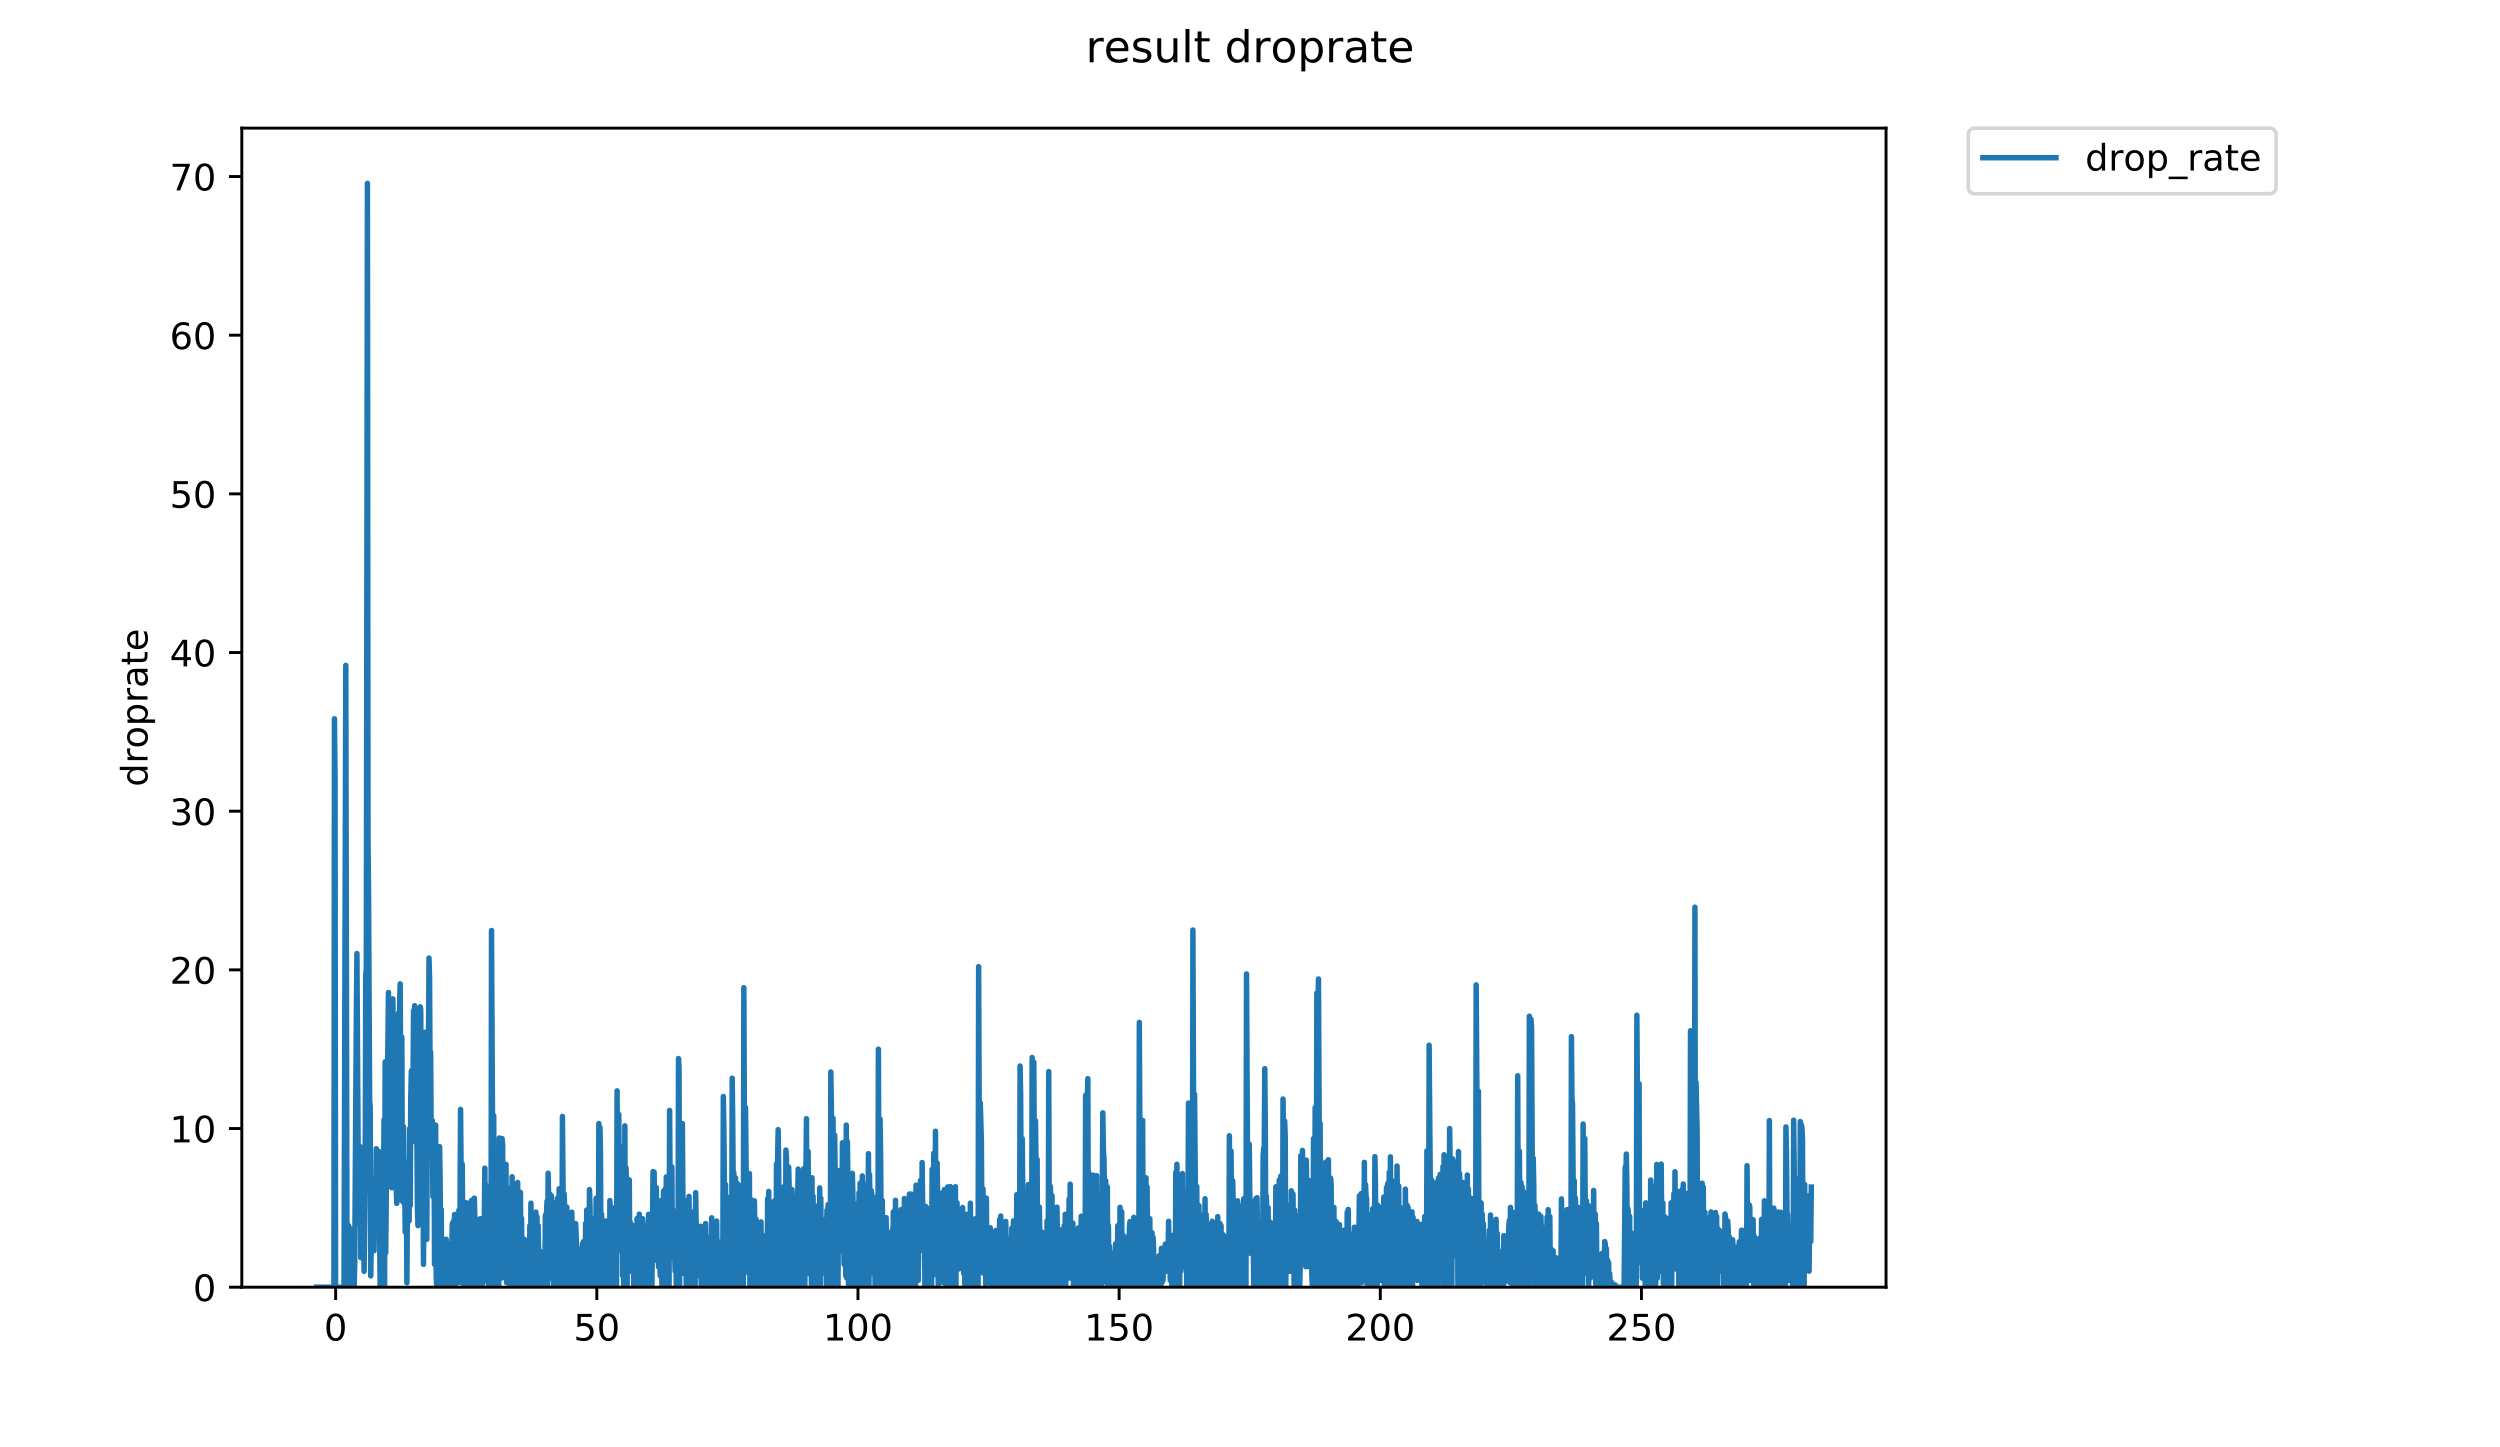<?xml version="1.0" encoding="utf-8" standalone="no"?>
<!DOCTYPE svg PUBLIC "-//W3C//DTD SVG 1.1//EN"
  "http://www.w3.org/Graphics/SVG/1.1/DTD/svg11.dtd">
<!-- Created with matplotlib (https://matplotlib.org/) -->
<svg height="396pt" version="1.1" viewBox="0 0 684 396" width="684pt" xmlns="http://www.w3.org/2000/svg" xmlns:xlink="http://www.w3.org/1999/xlink">
 <defs>
  <style type="text/css">
*{stroke-linecap:butt;stroke-linejoin:round;}
  </style>
 </defs>
 <g id="figure_1">
  <g id="patch_1">
   <path d="M 0 396 
L 684 396 
L 684 0 
L 0 0 
z
" style="fill:#ffffff;"/>
  </g>
  <g id="axes_1">
   <g id="patch_2">
    <path d="M 66.159 352.174 
L 516.019 352.174 
L 516.019 35.062 
L 66.159 35.062 
z
" style="fill:#ffffff;"/>
   </g>
   <g id="matplotlib.axis_1">
    <g id="xtick_1">
     <g id="line2d_1">
      <defs>
       <path d="M 0 0 
L 0 3.5 
" id="m445af8353f" style="stroke:#000000;stroke-width:0.8;"/>
      </defs>
      <g>
       <use style="stroke:#000000;stroke-width:0.8;" x="91.832" xlink:href="#m445af8353f" y="352.174"/>
      </g>
     </g>
     <g id="text_1">
      <!-- 0 -->
      <defs>
       <path d="M 31.781 66.406 
Q 24.172 66.406 20.328 58.906 
Q 16.5 51.422 16.5 36.375 
Q 16.5 21.391 20.328 13.891 
Q 24.172 6.391 31.781 6.391 
Q 39.453 6.391 43.281 13.891 
Q 47.125 21.391 47.125 36.375 
Q 47.125 51.422 43.281 58.906 
Q 39.453 66.406 31.781 66.406 
z
M 31.781 74.219 
Q 44.047 74.219 50.516 64.516 
Q 56.984 54.828 56.984 36.375 
Q 56.984 17.969 50.516 8.266 
Q 44.047 -1.422 31.781 -1.422 
Q 19.531 -1.422 13.062 8.266 
Q 6.594 17.969 6.594 36.375 
Q 6.594 54.828 13.062 64.516 
Q 19.531 74.219 31.781 74.219 
z
" id="DejaVuSans-48"/>
      </defs>
      <g transform="translate(88.651 366.773)scale(0.1 -0.1)">
       <use xlink:href="#DejaVuSans-48"/>
      </g>
     </g>
    </g>
    <g id="xtick_2">
     <g id="line2d_2">
      <g>
       <use style="stroke:#000000;stroke-width:0.8;" x="163.286" xlink:href="#m445af8353f" y="352.174"/>
      </g>
     </g>
     <g id="text_2">
      <!-- 50 -->
      <defs>
       <path d="M 10.797 72.906 
L 49.516 72.906 
L 49.516 64.594 
L 19.828 64.594 
L 19.828 46.734 
Q 21.969 47.469 24.109 47.828 
Q 26.266 48.188 28.422 48.188 
Q 40.625 48.188 47.75 41.5 
Q 54.891 34.812 54.891 23.391 
Q 54.891 11.625 47.562 5.094 
Q 40.234 -1.422 26.906 -1.422 
Q 22.312 -1.422 17.547 -0.641 
Q 12.797 0.141 7.719 1.703 
L 7.719 11.625 
Q 12.109 9.234 16.797 8.062 
Q 21.484 6.891 26.703 6.891 
Q 35.156 6.891 40.078 11.328 
Q 45.016 15.766 45.016 23.391 
Q 45.016 31 40.078 35.438 
Q 35.156 39.891 26.703 39.891 
Q 22.75 39.891 18.812 39.016 
Q 14.891 38.141 10.797 36.281 
z
" id="DejaVuSans-53"/>
      </defs>
      <g transform="translate(156.923 366.773)scale(0.1 -0.1)">
       <use xlink:href="#DejaVuSans-53"/>
       <use x="63.623" xlink:href="#DejaVuSans-48"/>
      </g>
     </g>
    </g>
    <g id="xtick_3">
     <g id="line2d_3">
      <g>
       <use style="stroke:#000000;stroke-width:0.8;" x="234.74" xlink:href="#m445af8353f" y="352.174"/>
      </g>
     </g>
     <g id="text_3">
      <!-- 100 -->
      <defs>
       <path d="M 12.406 8.297 
L 28.516 8.297 
L 28.516 63.922 
L 10.984 60.406 
L 10.984 69.391 
L 28.422 72.906 
L 38.281 72.906 
L 38.281 8.297 
L 54.391 8.297 
L 54.391 0 
L 12.406 0 
z
" id="DejaVuSans-49"/>
      </defs>
      <g transform="translate(225.196 366.773)scale(0.1 -0.1)">
       <use xlink:href="#DejaVuSans-49"/>
       <use x="63.623" xlink:href="#DejaVuSans-48"/>
       <use x="127.246" xlink:href="#DejaVuSans-48"/>
      </g>
     </g>
    </g>
    <g id="xtick_4">
     <g id="line2d_4">
      <g>
       <use style="stroke:#000000;stroke-width:0.8;" x="306.194" xlink:href="#m445af8353f" y="352.174"/>
      </g>
     </g>
     <g id="text_4">
      <!-- 150 -->
      <g transform="translate(296.65 366.773)scale(0.1 -0.1)">
       <use xlink:href="#DejaVuSans-49"/>
       <use x="63.623" xlink:href="#DejaVuSans-53"/>
       <use x="127.246" xlink:href="#DejaVuSans-48"/>
      </g>
     </g>
    </g>
    <g id="xtick_5">
     <g id="line2d_5">
      <g>
       <use style="stroke:#000000;stroke-width:0.8;" x="377.648" xlink:href="#m445af8353f" y="352.174"/>
      </g>
     </g>
     <g id="text_5">
      <!-- 200 -->
      <defs>
       <path d="M 19.188 8.297 
L 53.609 8.297 
L 53.609 0 
L 7.328 0 
L 7.328 8.297 
Q 12.938 14.109 22.625 23.891 
Q 32.328 33.688 34.812 36.531 
Q 39.547 41.844 41.422 45.531 
Q 43.312 49.219 43.312 52.781 
Q 43.312 58.594 39.234 62.25 
Q 35.156 65.922 28.609 65.922 
Q 23.969 65.922 18.812 64.312 
Q 13.672 62.703 7.812 59.422 
L 7.812 69.391 
Q 13.766 71.781 18.938 73 
Q 24.125 74.219 28.422 74.219 
Q 39.75 74.219 46.484 68.547 
Q 53.219 62.891 53.219 53.422 
Q 53.219 48.922 51.531 44.891 
Q 49.859 40.875 45.406 35.406 
Q 44.188 33.984 37.641 27.219 
Q 31.109 20.453 19.188 8.297 
z
" id="DejaVuSans-50"/>
      </defs>
      <g transform="translate(368.104 366.773)scale(0.1 -0.1)">
       <use xlink:href="#DejaVuSans-50"/>
       <use x="63.623" xlink:href="#DejaVuSans-48"/>
       <use x="127.246" xlink:href="#DejaVuSans-48"/>
      </g>
     </g>
    </g>
    <g id="xtick_6">
     <g id="line2d_6">
      <g>
       <use style="stroke:#000000;stroke-width:0.8;" x="449.102" xlink:href="#m445af8353f" y="352.174"/>
      </g>
     </g>
     <g id="text_6">
      <!-- 250 -->
      <g transform="translate(439.558 366.773)scale(0.1 -0.1)">
       <use xlink:href="#DejaVuSans-50"/>
       <use x="63.623" xlink:href="#DejaVuSans-53"/>
       <use x="127.246" xlink:href="#DejaVuSans-48"/>
      </g>
     </g>
    </g>
   </g>
   <g id="matplotlib.axis_2">
    <g id="ytick_1">
     <g id="line2d_7">
      <defs>
       <path d="M 0 0 
L -3.5 0 
" id="m3538ea511b" style="stroke:#000000;stroke-width:0.8;"/>
      </defs>
      <g>
       <use style="stroke:#000000;stroke-width:0.8;" x="66.159" xlink:href="#m3538ea511b" y="352.174"/>
      </g>
     </g>
     <g id="text_7">
      <!-- 0 -->
      <g transform="translate(52.796 355.973)scale(0.1 -0.1)">
       <use xlink:href="#DejaVuSans-48"/>
      </g>
     </g>
    </g>
    <g id="ytick_2">
     <g id="line2d_8">
      <g>
       <use style="stroke:#000000;stroke-width:0.8;" x="66.159" xlink:href="#m3538ea511b" y="308.764"/>
      </g>
     </g>
     <g id="text_8">
      <!-- 10 -->
      <g transform="translate(46.434 312.563)scale(0.1 -0.1)">
       <use xlink:href="#DejaVuSans-49"/>
       <use x="63.623" xlink:href="#DejaVuSans-48"/>
      </g>
     </g>
    </g>
    <g id="ytick_3">
     <g id="line2d_9">
      <g>
       <use style="stroke:#000000;stroke-width:0.8;" x="66.159" xlink:href="#m3538ea511b" y="265.354"/>
      </g>
     </g>
     <g id="text_9">
      <!-- 20 -->
      <g transform="translate(46.434 269.153)scale(0.1 -0.1)">
       <use xlink:href="#DejaVuSans-50"/>
       <use x="63.623" xlink:href="#DejaVuSans-48"/>
      </g>
     </g>
    </g>
    <g id="ytick_4">
     <g id="line2d_10">
      <g>
       <use style="stroke:#000000;stroke-width:0.8;" x="66.159" xlink:href="#m3538ea511b" y="221.944"/>
      </g>
     </g>
     <g id="text_10">
      <!-- 30 -->
      <defs>
       <path d="M 40.578 39.312 
Q 47.656 37.797 51.625 33 
Q 55.609 28.219 55.609 21.188 
Q 55.609 10.406 48.188 4.484 
Q 40.766 -1.422 27.094 -1.422 
Q 22.516 -1.422 17.656 -0.516 
Q 12.797 0.391 7.625 2.203 
L 7.625 11.719 
Q 11.719 9.328 16.594 8.109 
Q 21.484 6.891 26.812 6.891 
Q 36.078 6.891 40.938 10.547 
Q 45.797 14.203 45.797 21.188 
Q 45.797 27.641 41.281 31.266 
Q 36.766 34.906 28.719 34.906 
L 20.219 34.906 
L 20.219 43.016 
L 29.109 43.016 
Q 36.375 43.016 40.234 45.922 
Q 44.094 48.828 44.094 54.297 
Q 44.094 59.906 40.109 62.906 
Q 36.141 65.922 28.719 65.922 
Q 24.656 65.922 20.016 65.031 
Q 15.375 64.156 9.812 62.312 
L 9.812 71.094 
Q 15.438 72.656 20.344 73.438 
Q 25.25 74.219 29.594 74.219 
Q 40.828 74.219 47.359 69.109 
Q 53.906 64.016 53.906 55.328 
Q 53.906 49.266 50.438 45.094 
Q 46.969 40.922 40.578 39.312 
z
" id="DejaVuSans-51"/>
      </defs>
      <g transform="translate(46.434 225.743)scale(0.1 -0.1)">
       <use xlink:href="#DejaVuSans-51"/>
       <use x="63.623" xlink:href="#DejaVuSans-48"/>
      </g>
     </g>
    </g>
    <g id="ytick_5">
     <g id="line2d_11">
      <g>
       <use style="stroke:#000000;stroke-width:0.8;" x="66.159" xlink:href="#m3538ea511b" y="178.533"/>
      </g>
     </g>
     <g id="text_11">
      <!-- 40 -->
      <defs>
       <path d="M 37.797 64.312 
L 12.891 25.391 
L 37.797 25.391 
z
M 35.203 72.906 
L 47.609 72.906 
L 47.609 25.391 
L 58.016 25.391 
L 58.016 17.188 
L 47.609 17.188 
L 47.609 0 
L 37.797 0 
L 37.797 17.188 
L 4.891 17.188 
L 4.891 26.703 
z
" id="DejaVuSans-52"/>
      </defs>
      <g transform="translate(46.434 182.333)scale(0.1 -0.1)">
       <use xlink:href="#DejaVuSans-52"/>
       <use x="63.623" xlink:href="#DejaVuSans-48"/>
      </g>
     </g>
    </g>
    <g id="ytick_6">
     <g id="line2d_12">
      <g>
       <use style="stroke:#000000;stroke-width:0.8;" x="66.159" xlink:href="#m3538ea511b" y="135.123"/>
      </g>
     </g>
     <g id="text_12">
      <!-- 50 -->
      <g transform="translate(46.434 138.922)scale(0.1 -0.1)">
       <use xlink:href="#DejaVuSans-53"/>
       <use x="63.623" xlink:href="#DejaVuSans-48"/>
      </g>
     </g>
    </g>
    <g id="ytick_7">
     <g id="line2d_13">
      <g>
       <use style="stroke:#000000;stroke-width:0.8;" x="66.159" xlink:href="#m3538ea511b" y="91.713"/>
      </g>
     </g>
     <g id="text_13">
      <!-- 60 -->
      <defs>
       <path d="M 33.016 40.375 
Q 26.375 40.375 22.484 35.828 
Q 18.609 31.297 18.609 23.391 
Q 18.609 15.531 22.484 10.953 
Q 26.375 6.391 33.016 6.391 
Q 39.656 6.391 43.531 10.953 
Q 47.406 15.531 47.406 23.391 
Q 47.406 31.297 43.531 35.828 
Q 39.656 40.375 33.016 40.375 
z
M 52.594 71.297 
L 52.594 62.312 
Q 48.875 64.062 45.094 64.984 
Q 41.312 65.922 37.594 65.922 
Q 27.828 65.922 22.672 59.328 
Q 17.531 52.734 16.797 39.406 
Q 19.672 43.656 24.016 45.922 
Q 28.375 48.188 33.594 48.188 
Q 44.578 48.188 50.953 41.516 
Q 57.328 34.859 57.328 23.391 
Q 57.328 12.156 50.688 5.359 
Q 44.047 -1.422 33.016 -1.422 
Q 20.359 -1.422 13.672 8.266 
Q 6.984 17.969 6.984 36.375 
Q 6.984 53.656 15.188 63.938 
Q 23.391 74.219 37.203 74.219 
Q 40.922 74.219 44.703 73.484 
Q 48.484 72.75 52.594 71.297 
z
" id="DejaVuSans-54"/>
      </defs>
      <g transform="translate(46.434 95.512)scale(0.1 -0.1)">
       <use xlink:href="#DejaVuSans-54"/>
       <use x="63.623" xlink:href="#DejaVuSans-48"/>
      </g>
     </g>
    </g>
    <g id="ytick_8">
     <g id="line2d_14">
      <g>
       <use style="stroke:#000000;stroke-width:0.8;" x="66.159" xlink:href="#m3538ea511b" y="48.303"/>
      </g>
     </g>
     <g id="text_14">
      <!-- 70 -->
      <defs>
       <path d="M 8.203 72.906 
L 55.078 72.906 
L 55.078 68.703 
L 28.609 0 
L 18.312 0 
L 43.219 64.594 
L 8.203 64.594 
z
" id="DejaVuSans-55"/>
      </defs>
      <g transform="translate(46.434 52.102)scale(0.1 -0.1)">
       <use xlink:href="#DejaVuSans-55"/>
       <use x="63.623" xlink:href="#DejaVuSans-48"/>
      </g>
     </g>
    </g>
    <g id="text_15">
     <!-- droprate -->
     <defs>
      <path d="M 45.406 46.391 
L 45.406 75.984 
L 54.391 75.984 
L 54.391 0 
L 45.406 0 
L 45.406 8.203 
Q 42.578 3.328 38.25 0.953 
Q 33.938 -1.422 27.875 -1.422 
Q 17.969 -1.422 11.734 6.484 
Q 5.516 14.406 5.516 27.297 
Q 5.516 40.188 11.734 48.094 
Q 17.969 56 27.875 56 
Q 33.938 56 38.25 53.625 
Q 42.578 51.266 45.406 46.391 
z
M 14.797 27.297 
Q 14.797 17.391 18.875 11.75 
Q 22.953 6.109 30.078 6.109 
Q 37.203 6.109 41.297 11.75 
Q 45.406 17.391 45.406 27.297 
Q 45.406 37.203 41.297 42.844 
Q 37.203 48.484 30.078 48.484 
Q 22.953 48.484 18.875 42.844 
Q 14.797 37.203 14.797 27.297 
z
" id="DejaVuSans-100"/>
      <path d="M 41.109 46.297 
Q 39.594 47.172 37.812 47.578 
Q 36.031 48 33.891 48 
Q 26.266 48 22.188 43.047 
Q 18.109 38.094 18.109 28.812 
L 18.109 0 
L 9.078 0 
L 9.078 54.688 
L 18.109 54.688 
L 18.109 46.188 
Q 20.953 51.172 25.484 53.578 
Q 30.031 56 36.531 56 
Q 37.453 56 38.578 55.875 
Q 39.703 55.766 41.062 55.516 
z
" id="DejaVuSans-114"/>
      <path d="M 30.609 48.391 
Q 23.391 48.391 19.188 42.75 
Q 14.984 37.109 14.984 27.297 
Q 14.984 17.484 19.156 11.844 
Q 23.344 6.203 30.609 6.203 
Q 37.797 6.203 41.984 11.859 
Q 46.188 17.531 46.188 27.297 
Q 46.188 37.016 41.984 42.703 
Q 37.797 48.391 30.609 48.391 
z
M 30.609 56 
Q 42.328 56 49.016 48.375 
Q 55.719 40.766 55.719 27.297 
Q 55.719 13.875 49.016 6.219 
Q 42.328 -1.422 30.609 -1.422 
Q 18.844 -1.422 12.172 6.219 
Q 5.516 13.875 5.516 27.297 
Q 5.516 40.766 12.172 48.375 
Q 18.844 56 30.609 56 
z
" id="DejaVuSans-111"/>
      <path d="M 18.109 8.203 
L 18.109 -20.797 
L 9.078 -20.797 
L 9.078 54.688 
L 18.109 54.688 
L 18.109 46.391 
Q 20.953 51.266 25.266 53.625 
Q 29.594 56 35.594 56 
Q 45.562 56 51.781 48.094 
Q 58.016 40.188 58.016 27.297 
Q 58.016 14.406 51.781 6.484 
Q 45.562 -1.422 35.594 -1.422 
Q 29.594 -1.422 25.266 0.953 
Q 20.953 3.328 18.109 8.203 
z
M 48.688 27.297 
Q 48.688 37.203 44.609 42.844 
Q 40.531 48.484 33.406 48.484 
Q 26.266 48.484 22.188 42.844 
Q 18.109 37.203 18.109 27.297 
Q 18.109 17.391 22.188 11.75 
Q 26.266 6.109 33.406 6.109 
Q 40.531 6.109 44.609 11.75 
Q 48.688 17.391 48.688 27.297 
z
" id="DejaVuSans-112"/>
      <path d="M 34.281 27.484 
Q 23.391 27.484 19.188 25 
Q 14.984 22.516 14.984 16.5 
Q 14.984 11.719 18.141 8.906 
Q 21.297 6.109 26.703 6.109 
Q 34.188 6.109 38.703 11.406 
Q 43.219 16.703 43.219 25.484 
L 43.219 27.484 
z
M 52.203 31.203 
L 52.203 0 
L 43.219 0 
L 43.219 8.297 
Q 40.141 3.328 35.547 0.953 
Q 30.953 -1.422 24.312 -1.422 
Q 15.922 -1.422 10.953 3.297 
Q 6 8.016 6 15.922 
Q 6 25.141 12.172 29.828 
Q 18.359 34.516 30.609 34.516 
L 43.219 34.516 
L 43.219 35.406 
Q 43.219 41.609 39.141 45 
Q 35.062 48.391 27.688 48.391 
Q 23 48.391 18.547 47.266 
Q 14.109 46.141 10.016 43.891 
L 10.016 52.203 
Q 14.938 54.109 19.578 55.047 
Q 24.219 56 28.609 56 
Q 40.484 56 46.344 49.844 
Q 52.203 43.703 52.203 31.203 
z
" id="DejaVuSans-97"/>
      <path d="M 18.312 70.219 
L 18.312 54.688 
L 36.812 54.688 
L 36.812 47.703 
L 18.312 47.703 
L 18.312 18.016 
Q 18.312 11.328 20.141 9.422 
Q 21.969 7.516 27.594 7.516 
L 36.812 7.516 
L 36.812 0 
L 27.594 0 
Q 17.188 0 13.234 3.875 
Q 9.281 7.766 9.281 18.016 
L 9.281 47.703 
L 2.688 47.703 
L 2.688 54.688 
L 9.281 54.688 
L 9.281 70.219 
z
" id="DejaVuSans-116"/>
      <path d="M 56.203 29.594 
L 56.203 25.203 
L 14.891 25.203 
Q 15.484 15.922 20.484 11.062 
Q 25.484 6.203 34.422 6.203 
Q 39.594 6.203 44.453 7.469 
Q 49.312 8.734 54.109 11.281 
L 54.109 2.781 
Q 49.266 0.734 44.188 -0.344 
Q 39.109 -1.422 33.891 -1.422 
Q 20.797 -1.422 13.156 6.188 
Q 5.516 13.812 5.516 26.812 
Q 5.516 40.234 12.766 48.109 
Q 20.016 56 32.328 56 
Q 43.359 56 49.781 48.891 
Q 56.203 41.797 56.203 29.594 
z
M 47.219 32.234 
Q 47.125 39.594 43.094 43.984 
Q 39.062 48.391 32.422 48.391 
Q 24.906 48.391 20.391 44.141 
Q 15.875 39.891 15.188 32.172 
z
" id="DejaVuSans-101"/>
     </defs>
     <g transform="translate(40.354 215.236)rotate(-90)scale(0.1 -0.1)">
      <use xlink:href="#DejaVuSans-100"/>
      <use x="63.477" xlink:href="#DejaVuSans-114"/>
      <use x="104.559" xlink:href="#DejaVuSans-111"/>
      <use x="165.74" xlink:href="#DejaVuSans-112"/>
      <use x="229.217" xlink:href="#DejaVuSans-114"/>
      <use x="270.33" xlink:href="#DejaVuSans-97"/>
      <use x="331.609" xlink:href="#DejaVuSans-116"/>
      <use x="370.818" xlink:href="#DejaVuSans-101"/>
     </g>
    </g>
   </g>
   <g id="line2d_15">
    <path clip-path="url(#p7180b7d0d2)" d="M 86.607 352.174 
L 91.357 352.174 
L 91.509 196.657 
L 91.664 213.209 
L 91.816 352.174 
L 94.126 352.174 
L 94.608 182.053 
L 94.926 341.013 
L 95.077 345.964 
L 95.228 342.859 
L 95.379 335.334 
L 95.53 351.555 
L 95.681 336.027 
L 95.984 352.174 
L 96.136 344.732 
L 96.287 352.174 
L 96.44 345.439 
L 96.591 352.174 
L 96.895 352.174 
L 97.047 345.982 
L 97.501 277.436 
L 97.652 260.882 
L 98.106 334.735 
L 98.409 324.965 
L 98.56 313.725 
L 98.712 344.101 
L 98.863 334.216 
L 99.015 332.329 
L 99.167 344.124 
L 99.318 341.662 
L 99.469 331.059 
L 99.621 347.827 
L 99.923 319.306 
L 100.073 266.603 
L 100.225 264.983 
L 100.528 50.163 
L 100.679 228.941 
L 100.831 244.114 
L 101.133 301.103 
L 101.284 303.042 
L 101.436 349.082 
L 101.739 329.229 
L 101.889 332.273 
L 102.041 329.817 
L 102.192 333.516 
L 102.342 342.18 
L 102.493 322.902 
L 102.644 324.81 
L 102.796 329.294 
L 102.947 314.291 
L 103.101 334.368 
L 103.252 316.206 
L 103.403 326.712 
L 103.554 314.965 
L 103.705 331.621 
L 103.86 336.322 
L 104.011 352.174 
L 104.163 319.4 
L 104.314 322.407 
L 104.465 319.259 
L 104.617 337.312 
L 104.769 316.826 
L 104.92 325.584 
L 105.072 306.349 
L 105.223 352.174 
L 105.374 290.515 
L 105.525 342.819 
L 106.28 271.555 
L 106.887 307.46 
L 107.038 293.176 
L 107.19 324.965 
L 107.341 282.916 
L 107.493 273.303 
L 107.644 302.349 
L 107.795 296.981 
L 107.947 307.46 
L 108.1 304.349 
L 108.251 285.819 
L 108.403 325.043 
L 108.559 329.231 
L 108.715 327.489 
L 108.871 310.028 
L 109.028 277.122 
L 109.184 307.682 
L 109.34 274.505 
L 109.491 269.193 
L 109.642 302.42 
L 109.794 299.462 
L 109.945 283.763 
L 110.096 328.642 
L 110.4 308.269 
L 110.552 329.294 
L 110.708 321.902 
L 110.864 337.122 
L 111.168 318.066 
L 111.321 350.946 
L 111.475 329.006 
L 111.63 333.909 
L 111.78 331.621 
L 111.931 334.061 
L 112.082 308.764 
L 112.234 329.881 
L 112.386 300.525 
L 112.537 293.091 
L 112.689 292.81 
L 112.841 301.539 
L 112.994 297.911 
L 113.147 276.544 
L 113.3 297.528 
L 113.451 275.166 
L 113.602 312.371 
L 113.904 288.299 
L 114.206 330.344 
L 114.356 335.334 
L 114.659 279.928 
L 114.809 297.366 
L 114.96 275.458 
L 115.111 276.191 
L 115.262 312.371 
L 115.413 307.396 
L 115.563 295.498 
L 115.866 345.928 
L 116.318 282.419 
L 116.469 302.277 
L 116.619 302.206 
L 116.77 339.095 
L 116.922 297.834 
L 117.073 302.349 
L 117.224 288.647 
L 117.375 262.124 
L 117.525 267.35 
L 117.676 295.417 
L 117.826 287.84 
L 117.976 312.824 
L 118.131 310.715 
L 118.286 306.575 
L 118.437 327.368 
L 118.74 309.2 
L 118.891 345.937 
L 119.041 315.375 
L 119.192 307.827 
L 119.343 349.084 
L 119.5 352.174 
L 119.659 352.174 
L 119.81 318.878 
L 120.116 340.639 
L 120.274 313.732 
L 120.425 323.484 
L 120.575 352.174 
L 120.725 330.907 
L 120.875 352.174 
L 121.026 343.467 
L 121.177 341.571 
L 121.328 349.056 
L 121.629 342.805 
L 121.93 352.174 
L 122.081 339.057 
L 122.231 352.174 
L 122.39 346.851 
L 122.542 352.174 
L 122.693 342.18 
L 122.844 340.272 
L 123.145 352.174 
L 123.295 342.805 
L 123.446 352.174 
L 123.748 334.735 
L 123.899 350.314 
L 124.05 334.164 
L 124.2 348.427 
L 124.351 332.301 
L 124.502 352.174 
L 124.653 332.273 
L 124.803 349.047 
L 124.953 335.911 
L 125.103 350.295 
L 125.254 335.934 
L 125.404 350.929 
L 125.556 331.089 
L 125.706 347.17 
L 125.857 332.557 
L 126.008 303.53 
L 126.308 336.491 
L 126.459 318.445 
L 126.761 352.174 
L 126.912 329.881 
L 127.063 352.174 
L 127.213 336.559 
L 127.364 335.31 
L 127.514 343.442 
L 127.665 329.064 
L 127.815 330.968 
L 127.967 352.174 
L 128.119 333.596 
L 128.271 352.174 
L 128.421 330.281 
L 128.571 352.174 
L 128.721 332.158 
L 128.873 352.174 
L 129.023 328.439 
L 129.173 347.796 
L 129.473 329.656 
L 129.624 352.174 
L 129.774 327.814 
L 129.925 333.436 
L 130.075 352.174 
L 130.225 333.436 
L 130.375 351.549 
L 130.526 338.433 
L 130.676 335.888 
L 130.827 352.174 
L 130.978 338.531 
L 131.131 342.322 
L 131.281 352.174 
L 131.432 333.436 
L 131.583 352.174 
L 131.734 342.238 
L 131.885 339.754 
L 132.037 351.552 
L 132.188 338.511 
L 132.34 338.608 
L 132.5 334.407 
L 132.658 319.602 
L 132.818 350.407 
L 132.968 324.268 
L 133.121 327.614 
L 133.422 339.682 
L 133.573 325.277 
L 133.723 352.174 
L 133.875 339.736 
L 134.025 352.174 
L 134.327 352.174 
L 134.478 254.595 
L 134.928 341.541 
L 135.078 305.261 
L 135.228 342.152 
L 135.382 326.964 
L 135.533 323.027 
L 135.685 352.174 
L 135.838 321.387 
L 135.992 319.815 
L 136.149 348.582 
L 136.306 346.178 
L 136.463 352.174 
L 136.619 311.346 
L 136.77 341.012 
L 136.921 313.725 
L 137.072 313.615 
L 137.222 349.672 
L 137.372 311.516 
L 137.523 313.449 
L 137.673 344.668 
L 137.826 326.349 
L 137.985 338.534 
L 138.136 339.17 
L 138.287 340.358 
L 138.438 318.59 
L 138.589 350.936 
L 138.741 324.927 
L 139.044 343.404 
L 139.198 347.303 
L 139.349 335.382 
L 139.5 352.174 
L 139.652 327.404 
L 139.805 327.579 
L 139.957 352.174 
L 140.109 321.96 
L 140.261 350.936 
L 140.412 330.376 
L 140.563 346.577 
L 140.715 338.012 
L 140.868 352.174 
L 141.023 333.353 
L 141.175 352.174 
L 141.327 330.438 
L 141.479 352.174 
L 141.63 323.525 
L 141.782 344.764 
L 141.936 330.132 
L 142.089 333.858 
L 142.241 352.174 
L 142.393 326.239 
L 142.544 349.065 
L 142.695 333.355 
L 142.847 352.174 
L 142.999 341.043 
L 143.151 340.442 
L 143.304 352.174 
L 143.454 339.057 
L 143.605 352.174 
L 143.755 341.556 
L 143.906 350.93 
L 144.057 339.736 
L 144.208 351.552 
L 144.359 341.586 
L 144.509 352.174 
L 144.66 339.718 
L 144.81 352.174 
L 144.961 335.31 
L 145.112 352.174 
L 145.263 329.196 
L 145.414 345.323 
L 145.565 338.453 
L 145.715 351.55 
L 145.866 336.604 
L 146.017 352.174 
L 146.167 339.095 
L 146.318 338.433 
L 146.469 352.174 
L 146.619 331.621 
L 146.77 352.174 
L 146.921 332.867 
L 147.072 352.174 
L 147.222 335.31 
L 147.524 349.683 
L 147.674 342.209 
L 147.975 352.174 
L 148.126 352.174 
L 148.278 345.333 
L 148.429 351.554 
L 148.582 347.262 
L 148.736 352.174 
L 149.058 352.174 
L 149.21 332.442 
L 149.36 352.174 
L 149.511 332.215 
L 149.662 328.642 
L 149.812 352.174 
L 149.963 320.989 
L 150.115 328.609 
L 150.266 349.069 
L 150.416 326.639 
L 150.569 334.005 
L 150.721 349.708 
L 150.871 327.19 
L 151.174 347.852 
L 151.327 340.475 
L 151.478 351.551 
L 151.628 345.928 
L 151.778 334.034 
L 151.927 342.764 
L 152.077 328.963 
L 152.227 330.845 
L 152.377 352.174 
L 152.527 327.849 
L 152.677 330.876 
L 152.827 352.174 
L 152.977 325.239 
L 153.127 344.043 
L 153.277 344.043 
L 153.427 342.527 
L 153.579 352.174 
L 153.73 352.174 
L 153.88 305.463 
L 154.181 338.748 
L 154.332 326.602 
L 154.484 329.817 
L 154.635 352.174 
L 154.785 337.808 
L 154.935 352.174 
L 155.085 330.281 
L 155.236 352.174 
L 155.386 337.248 
L 155.537 336.536 
L 155.687 352.174 
L 155.838 332.95 
L 155.99 352.174 
L 156.141 334.19 
L 156.293 352.174 
L 156.444 331.651 
L 156.747 350.934 
L 156.897 338.472 
L 157.049 352.174 
L 157.202 335.006 
L 157.356 352.174 
L 157.507 334.785 
L 157.658 338.492 
L 157.808 352.174 
L 157.96 341.632 
L 158.112 352.174 
L 158.264 345.362 
L 158.414 352.174 
L 158.714 347.789 
L 158.866 352.174 
L 159.017 342.209 
L 159.167 352.174 
L 159.318 340.324 
L 159.468 352.174 
L 159.619 339.718 
L 159.769 352.174 
L 159.92 344.69 
L 160.071 352.174 
L 160.222 334.76 
L 160.373 352.174 
L 160.524 331.059 
L 160.826 352.174 
L 160.977 337.787 
L 161.128 352.174 
L 161.279 325.47 
L 161.43 330.344 
L 161.581 352.174 
L 161.735 333.247 
L 161.886 352.174 
L 162.038 344.147 
L 162.189 349.686 
L 162.34 350.308 
L 162.492 338.531 
L 162.642 352.174 
L 162.793 334.685 
L 162.943 352.174 
L 163.093 327.849 
L 163.244 341.556 
L 163.394 344.098 
L 163.544 352.174 
L 163.695 352.174 
L 163.845 307.396 
L 163.996 340.324 
L 164.147 308.452 
L 164.297 315.947 
L 164.447 352.174 
L 164.598 332.187 
L 164.748 352.174 
L 164.898 334.061 
L 165.049 350.3 
L 165.2 335.958 
L 165.351 347.833 
L 165.502 342.832 
L 165.653 351.551 
L 165.803 334.061 
L 165.955 339.188 
L 166.109 350.343 
L 166.266 338.965 
L 166.416 351.553 
L 166.566 340.29 
L 166.717 352.174 
L 166.868 328.473 
L 167.17 346.569 
L 167.321 330.313 
L 167.471 352.174 
L 167.622 335.334 
L 167.773 344.089 
L 167.924 345.333 
L 168.075 352.174 
L 168.682 352.174 
L 168.832 298.458 
L 168.991 333.714 
L 169.3 304.908 
L 169.45 342.18 
L 169.752 313.615 
L 169.902 336.581 
L 170.053 314.073 
L 170.203 319.118 
L 170.354 349.056 
L 170.505 326.411 
L 170.658 352.174 
L 170.808 352.174 
L 170.959 308.018 
L 171.115 352.174 
L 171.268 319.493 
L 171.421 324.049 
L 171.572 352.174 
L 171.723 324.81 
L 172.026 345.333 
L 172.177 322.818 
L 172.327 347.814 
L 172.479 334.481 
L 172.629 345.313 
L 172.93 339.7 
L 173.081 347.184 
L 173.231 335.334 
L 173.388 351.572 
L 173.538 335.358 
L 173.841 347.227 
L 173.991 337.227 
L 174.141 352.174 
L 174.292 333.409 
L 174.442 350.3 
L 174.594 338.589 
L 174.745 352.174 
L 174.895 332.187 
L 175.045 349.047 
L 175.195 339.664 
L 175.347 347.206 
L 175.497 341.571 
L 175.647 351.549 
L 175.797 333.436 
L 175.947 335.285 
L 176.098 348.437 
L 176.249 335.382 
L 176.4 350.306 
L 176.553 336.142 
L 176.704 352.174 
L 176.854 340.324 
L 177.005 344.089 
L 177.155 343.43 
L 177.305 344.657 
L 177.456 332.244 
L 177.606 350.3 
L 177.757 339.664 
L 177.907 342.18 
L 178.057 352.174 
L 178.363 352.174 
L 178.667 320.547 
L 178.819 339.207 
L 178.971 320.682 
L 179.275 344.764 
L 179.577 324.927 
L 179.728 344.112 
L 179.881 341.043 
L 180.034 342.35 
L 180.186 346.656 
L 180.338 339.207 
L 180.49 341.632 
L 180.64 349.056 
L 180.94 328.405 
L 181.093 352.174 
L 181.243 330.313 
L 181.393 347.177 
L 181.543 325.903 
L 181.694 352.174 
L 181.844 330.313 
L 181.994 325.277 
L 182.144 352.174 
L 182.297 322.003 
L 182.598 342.18 
L 182.751 352.174 
L 183.055 352.174 
L 183.206 303.803 
L 183.357 327.333 
L 183.513 327.99 
L 183.67 335.94 
L 183.82 319.259 
L 183.972 344.124 
L 184.123 331.089 
L 184.274 338.453 
L 184.425 337.87 
L 184.728 347.858 
L 184.881 336.142 
L 185.033 352.174 
L 185.485 352.174 
L 185.635 289.623 
L 185.786 292.212 
L 185.936 352.174 
L 186.088 314.965 
L 186.239 323.688 
L 186.39 309.261 
L 186.541 345.333 
L 186.692 307.396 
L 186.994 348.443 
L 187.145 328.575 
L 187.296 343.43 
L 187.446 342.195 
L 187.598 328.575 
L 187.749 351.553 
L 187.901 332.414 
L 188.052 352.174 
L 188.204 332.358 
L 188.355 350.937 
L 188.507 327.333 
L 188.811 352.174 
L 188.962 334.735 
L 189.264 343.48 
L 189.415 340.358 
L 189.571 351.57 
L 189.722 336.05 
L 189.876 347.303 
L 190.029 331.268 
L 190.183 352.174 
L 190.336 326.313 
L 190.64 346.051 
L 190.792 335.502 
L 191.098 346.632 
L 191.249 349.069 
L 191.399 337.14 
L 191.549 347.796 
L 191.701 335.502 
L 191.852 352.174 
L 192.002 338.413 
L 192.152 350.298 
L 192.303 340.947 
L 192.454 352.174 
L 192.605 339.151 
L 192.757 348.448 
L 193.059 334.76 
L 193.21 352.174 
L 193.361 340.996 
L 193.512 351.552 
L 193.664 339.736 
L 193.966 347.839 
L 194.117 338.492 
L 194.268 342.238 
L 194.419 342.223 
L 194.569 349.047 
L 194.724 333.194 
L 194.874 339.114 
L 195.026 351.558 
L 195.178 337.89 
L 195.329 352.174 
L 195.48 339.736 
L 195.631 349.078 
L 195.783 337.269 
L 195.934 352.174 
L 196.085 334.087 
L 196.236 352.174 
L 196.387 342.223 
L 196.689 349.694 
L 196.84 350.306 
L 196.99 342.18 
L 197.141 352.174 
L 197.292 339.754 
L 197.445 352.174 
L 197.747 352.174 
L 197.899 300.007 
L 198.05 308.702 
L 198.353 340.98 
L 198.503 324.107 
L 198.655 352.174 
L 198.806 327.368 
L 199.11 346.64 
L 199.263 337.354 
L 199.415 351.558 
L 199.566 331.709 
L 199.718 351.556 
L 199.869 345.809 
L 200.021 352.174 
L 200.172 352.174 
L 200.326 294.991 
L 200.478 307.097 
L 200.63 328.709 
L 200.783 320.816 
L 201.09 349.138 
L 201.241 322.279 
L 201.543 352.174 
L 201.696 323.81 
L 201.998 349.069 
L 202.149 324.268 
L 202.302 328.16 
L 202.454 352.174 
L 202.607 332.554 
L 202.76 352.174 
L 202.911 334.835 
L 203.062 352.174 
L 203.365 352.174 
L 203.516 270.233 
L 203.817 344.112 
L 203.97 302.984 
L 204.428 347.241 
L 204.581 330.592 
L 204.732 332.895 
L 204.883 348.443 
L 205.034 321.078 
L 205.185 352.174 
L 205.337 328.023 
L 205.49 347.262 
L 205.642 332.922 
L 205.945 341.647 
L 206.096 331.651 
L 206.247 352.174 
L 206.398 328.541 
L 206.699 347.821 
L 206.851 333.516 
L 207.001 352.174 
L 207.153 339.842 
L 207.303 352.174 
L 207.454 334.66 
L 207.604 337.227 
L 207.755 345.303 
L 207.905 340.29 
L 208.055 347.802 
L 208.208 334.292 
L 208.358 352.174 
L 208.508 337.787 
L 208.658 352.174 
L 208.809 342.792 
L 208.959 349.679 
L 209.261 342.195 
L 209.411 349.679 
L 209.718 341.882 
L 209.873 352.174 
L 210.023 327.954 
L 210.174 352.174 
L 210.325 325.978 
L 210.477 352.174 
L 210.629 328.676 
L 210.933 347.858 
L 211.084 352.174 
L 211.235 335.382 
L 211.386 352.174 
L 211.536 332.839 
L 211.687 338.433 
L 211.838 350.311 
L 211.989 328.473 
L 212.14 352.174 
L 212.291 352.174 
L 212.447 318.457 
L 212.599 325.584 
L 212.902 309.076 
L 213.053 319.834 
L 213.204 344.112 
L 213.354 331.562 
L 213.505 352.174 
L 213.807 329.785 
L 213.963 344.314 
L 214.114 324.81 
L 214.271 326.285 
L 214.421 350.932 
L 214.571 352.174 
L 214.722 352.174 
L 214.873 347.814 
L 215.023 314.644 
L 215.173 316.52 
L 215.479 343.578 
L 215.634 340.557 
L 215.788 319.343 
L 215.943 326.603 
L 216.097 352.174 
L 216.248 326.128 
L 216.398 337.787 
L 216.548 337.162 
L 216.699 325.47 
L 216.85 352.174 
L 217 329.656 
L 217.151 352.174 
L 217.301 327.297 
L 217.452 349.051 
L 217.603 331.059 
L 217.753 352.174 
L 217.907 352.174 
L 218.064 331.189 
L 218.224 328.123 
L 218.384 319.866 
L 218.535 327.333 
L 218.686 352.174 
L 218.839 321.517 
L 218.991 352.174 
L 219.141 320.944 
L 219.292 327.226 
L 219.442 348.432 
L 219.596 329.456 
L 219.746 352.174 
L 219.897 319.741 
L 220.047 352.174 
L 220.198 352.174 
L 220.5 321.033 
L 220.65 306.086 
L 220.801 341.586 
L 220.952 316.103 
L 221.104 315.018 
L 221.255 348.453 
L 221.557 332.301 
L 221.707 343.442 
L 221.858 325.393 
L 222.009 352.174 
L 222.159 322.236 
L 222.31 352.174 
L 222.461 327.262 
L 222.612 352.174 
L 222.762 329.688 
L 222.912 352.174 
L 223.062 350.295 
L 223.212 340.29 
L 223.514 352.174 
L 223.665 341.571 
L 223.816 352.174 
L 223.966 334.087 
L 224.117 352.174 
L 224.269 325.004 
L 224.421 352.174 
L 224.571 327.814 
L 224.724 348.485 
L 224.875 333.516 
L 225.177 345.313 
L 225.328 337.87 
L 225.481 341.617 
L 225.634 339.262 
L 225.787 345.43 
L 225.938 335.358 
L 226.091 352.174 
L 226.247 331.101 
L 226.398 352.174 
L 226.553 329.584 
L 226.707 350.35 
L 226.861 350.335 
L 227.011 352.174 
L 227.161 352.174 
L 227.311 293.292 
L 227.462 302.83 
L 227.763 339.682 
L 227.914 305.953 
L 228.065 330.407 
L 228.217 333.032 
L 228.368 310.565 
L 228.519 323.525 
L 228.669 352.174 
L 228.821 323.069 
L 228.972 352.174 
L 229.125 320.201 
L 229.276 352.174 
L 229.427 320.365 
L 229.581 338.131 
L 229.733 340.458 
L 229.883 332.215 
L 230.034 342.209 
L 230.184 327.779 
L 230.334 337.162 
L 230.486 312.654 
L 230.638 316.927 
L 230.939 345.937 
L 231.093 320.904 
L 231.243 319.165 
L 231.393 349.047 
L 231.544 307.827 
L 231.694 349.672 
L 231.845 312.314 
L 231.996 323.647 
L 232.148 352.174 
L 232.3 322.407 
L 232.451 352.174 
L 232.603 322.45 
L 232.753 352.174 
L 232.905 325.004 
L 233.056 347.808 
L 233.207 321.033 
L 233.359 327.439 
L 233.509 349.056 
L 233.662 342.723 
L 233.814 352.174 
L 233.966 330.5 
L 234.116 329.688 
L 234.267 347.821 
L 234.419 331.797 
L 234.57 352.174 
L 234.721 329.13 
L 234.873 352.174 
L 235.025 326.313 
L 235.176 352.174 
L 235.328 323.688 
L 235.478 352.174 
L 235.63 324.888 
L 235.78 352.174 
L 235.931 321.744 
L 236.082 339.076 
L 236.235 342.951 
L 236.386 352.174 
L 236.537 324.067 
L 236.688 347.808 
L 236.841 325.735 
L 236.991 345.333 
L 237.295 326.602 
L 237.447 351.549 
L 237.602 315.644 
L 237.752 352.174 
L 237.905 321.343 
L 238.207 342.832 
L 238.359 325.735 
L 238.51 326.602 
L 238.66 343.43 
L 238.813 327.544 
L 239.116 348.464 
L 239.268 331.029 
L 239.417 352.174 
L 239.569 332.273 
L 239.72 351.554 
L 239.872 327.549 
L 240.024 352.174 
L 240.175 352.174 
L 240.327 287.059 
L 240.478 331.68 
L 240.63 328.709 
L 240.786 306.161 
L 240.937 316.308 
L 241.088 337.89 
L 241.24 342.266 
L 241.391 328.473 
L 241.691 352.174 
L 241.842 336.648 
L 241.992 350.298 
L 242.142 342.792 
L 242.292 352.174 
L 242.445 333.167 
L 242.597 349.69 
L 242.747 337.829 
L 242.897 339.682 
L 243.047 352.174 
L 243.198 340.899 
L 243.348 352.174 
L 243.499 339.718 
L 243.65 352.174 
L 243.8 337.162 
L 243.951 352.174 
L 244.102 336.559 
L 244.252 352.174 
L 244.402 331.562 
L 244.552 352.174 
L 244.703 333.436 
L 244.853 352.174 
L 245.003 328.405 
L 245.153 347.789 
L 245.306 342.35 
L 245.459 349.108 
L 245.612 338.685 
L 245.765 336.824 
L 245.919 352.174 
L 246.072 332.526 
L 246.225 349.113 
L 246.528 330.938 
L 246.68 352.174 
L 246.834 338.685 
L 246.986 341.091 
L 247.29 352.174 
L 247.441 327.919 
L 247.592 331.059 
L 247.895 346.609 
L 248.046 330.407 
L 248.197 349.683 
L 248.5 328.676 
L 248.651 352.174 
L 248.802 326.675 
L 248.954 331.089 
L 249.105 347.839 
L 249.409 326.712 
L 249.561 351.557 
L 249.712 326.821 
L 249.867 327.752 
L 250.018 350.936 
L 250.322 329.359 
L 250.474 352.174 
L 250.626 324.268 
L 250.928 349.069 
L 251.079 324.81 
L 251.231 350.316 
L 251.382 332.977 
L 251.534 341.632 
L 251.685 336.027 
L 251.836 322.986 
L 252.138 340.358 
L 252.293 318.079 
L 252.598 342.238 
L 252.751 330.07 
L 252.905 335.03 
L 253.056 352.174 
L 253.209 330.039 
L 253.361 334.216 
L 253.512 347.833 
L 253.663 330.469 
L 253.969 346.679 
L 254.12 337.333 
L 254.271 348.443 
L 254.422 339.095 
L 254.574 352.174 
L 254.876 352.174 
L 255.027 319.927 
L 255.178 349.065 
L 255.486 315.489 
L 255.794 345.486 
L 255.944 309.506 
L 256.095 342.805 
L 256.247 319.4 
L 256.399 318.163 
L 256.551 329.976 
L 256.702 352.174 
L 256.855 326.349 
L 257.008 327.649 
L 257.313 350.324 
L 257.466 330.5 
L 257.616 340.358 
L 257.769 337.417 
L 257.922 326.313 
L 258.074 350.939 
L 258.225 344.112 
L 258.376 325.47 
L 258.527 342.195 
L 258.678 340.307 
L 258.828 352.174 
L 258.978 328.439 
L 259.129 352.174 
L 259.279 324.731 
L 259.43 352.174 
L 259.582 330.469 
L 259.732 347.802 
L 260.032 324.652 
L 260.183 352.174 
L 260.333 330.281 
L 260.483 344.054 
L 260.633 341.541 
L 260.789 335.804 
L 260.944 349.752 
L 261.094 349.069 
L 261.395 324.691 
L 261.546 352.174 
L 261.696 329.03 
L 261.847 329.097 
L 261.998 345.343 
L 262.149 337.162 
L 262.299 347.199 
L 262.454 334.518 
L 262.607 342.35 
L 262.76 334.958 
L 262.912 333.059 
L 263.064 339.842 
L 263.215 340.307 
L 263.365 330.376 
L 263.668 348.453 
L 263.821 333.22 
L 263.98 352.174 
L 264.133 339.894 
L 264.284 351.555 
L 264.435 332.244 
L 264.585 333.436 
L 264.738 351.525 
L 264.89 334.835 
L 265.041 351.555 
L 265.192 333.49 
L 265.344 346.593 
L 265.495 329.196 
L 265.645 352.174 
L 265.798 336.165 
L 265.949 352.174 
L 266.099 337.205 
L 266.25 349.06 
L 266.4 340.324 
L 266.701 342.805 
L 266.851 333.436 
L 267.001 352.174 
L 267.151 339.02 
L 267.301 351.548 
L 267.454 352.174 
L 267.604 352.174 
L 267.754 264.477 
L 268.054 342.542 
L 268.204 301.726 
L 268.505 312.142 
L 268.656 339.664 
L 268.956 325.277 
L 269.107 348.41 
L 269.257 337.808 
L 269.407 342.792 
L 269.566 334.929 
L 269.718 351.558 
L 269.868 327.814 
L 270.018 349.051 
L 270.169 340.307 
L 270.319 339.039 
L 270.471 342.872 
L 270.621 335.934 
L 270.771 350.923 
L 270.921 335.911 
L 271.071 344.054 
L 271.222 342.223 
L 271.373 352.174 
L 271.524 338.413 
L 271.675 337.931 
L 271.826 350.303 
L 271.976 339.7 
L 272.278 352.174 
L 272.43 336.648 
L 272.582 350.943 
L 272.733 341.617 
L 272.885 349.069 
L 273.038 338.052 
L 273.19 346.617 
L 273.345 345.496 
L 273.497 333.675 
L 273.647 352.174 
L 273.802 332.691 
L 273.956 349.121 
L 274.106 341.586 
L 274.26 344.237 
L 274.413 339.298 
L 274.563 352.174 
L 274.713 345.928 
L 274.864 334.71 
L 275.015 352.174 
L 275.166 334.19 
L 275.469 350.934 
L 275.624 338.761 
L 275.774 352.174 
L 275.925 340.996 
L 276.078 350.324 
L 276.231 339.946 
L 276.382 352.174 
L 276.532 342.819 
L 276.683 347.199 
L 276.834 336.027 
L 276.986 340.98 
L 277.136 352.174 
L 277.286 334.034 
L 277.436 352.174 
L 277.586 335.911 
L 277.736 352.174 
L 277.886 337.14 
L 278.036 352.174 
L 278.189 326.857 
L 278.339 352.174 
L 278.639 352.174 
L 278.789 339.646 
L 278.939 352.174 
L 279.091 291.659 
L 279.24 298.852 
L 279.54 352.174 
L 279.69 311.575 
L 279.99 345.91 
L 280.29 326.454 
L 280.44 352.174 
L 280.59 334.66 
L 280.74 344.668 
L 280.89 333.382 
L 281.042 332.95 
L 281.193 352.174 
L 281.343 324.107 
L 281.643 352.174 
L 281.793 325.865 
L 281.943 352.174 
L 282.243 352.174 
L 282.393 289.335 
L 282.546 333.113 
L 282.699 290.687 
L 282.851 290.599 
L 283.156 352.174 
L 283.306 306.643 
L 283.456 319.022 
L 283.607 352.174 
L 283.757 317.196 
L 283.911 352.174 
L 284.065 334.418 
L 284.215 352.174 
L 284.365 330.25 
L 284.667 349.694 
L 284.817 340.947 
L 284.969 342.28 
L 285.119 337.14 
L 285.27 338.472 
L 285.421 352.174 
L 285.573 337.931 
L 285.723 352.174 
L 285.874 340.341 
L 286.024 352.174 
L 286.176 340.375 
L 286.326 352.174 
L 286.476 334.034 
L 286.627 352.174 
L 286.778 352.174 
L 286.929 293.176 
L 287.081 334.164 
L 287.381 324.612 
L 287.531 331.503 
L 287.681 350.923 
L 287.831 327.118 
L 287.98 349.038 
L 288.131 332.811 
L 288.282 352.174 
L 288.433 339.114 
L 288.584 342.832 
L 288.734 343.455 
L 288.885 340.341 
L 289.038 352.174 
L 289.188 330.281 
L 289.488 347.192 
L 289.64 337.312 
L 289.792 352.174 
L 289.942 337.767 
L 290.092 352.174 
L 290.242 336.514 
L 290.392 352.174 
L 290.542 344.668 
L 290.693 349.672 
L 290.843 336.559 
L 290.993 352.174 
L 291.144 335.334 
L 291.294 352.174 
L 291.445 332.215 
L 291.595 352.174 
L 291.747 332.386 
L 291.898 349.056 
L 292.048 337.205 
L 292.198 338.413 
L 292.348 346.536 
L 292.5 328.057 
L 292.651 349.676 
L 292.801 323.986 
L 292.95 344.657 
L 293.1 337.14 
L 293.25 338.393 
L 293.4 347.163 
L 293.55 334.66 
L 293.7 352.174 
L 293.85 339.02 
L 294.002 352.174 
L 294.154 341.059 
L 294.306 346.617 
L 294.458 347.852 
L 294.611 347.227 
L 294.763 341.091 
L 294.913 352.174 
L 295.064 335.934 
L 295.367 349.711 
L 295.52 341.736 
L 295.67 352.174 
L 295.82 332.755 
L 295.97 346.536 
L 296.27 340.272 
L 296.42 352.174 
L 296.57 332.966 
L 296.722 352.174 
L 296.874 352.174 
L 297.026 299.687 
L 297.18 314.16 
L 297.631 295.121 
L 297.781 352.174 
L 297.931 320.854 
L 298.233 347.184 
L 298.383 327.849 
L 298.534 352.174 
L 298.684 329.688 
L 298.834 333.382 
L 298.984 330.876 
L 299.134 321.524 
L 299.288 338.112 
L 299.442 340.574 
L 299.593 323.11 
L 299.743 324.652 
L 299.895 352.174 
L 300.046 321.656 
L 300.197 345.313 
L 300.346 332.158 
L 300.647 344.054 
L 300.799 341.059 
L 300.95 346.569 
L 301.102 332.301 
L 301.256 350.847 
L 301.413 352.174 
L 301.728 304.471 
L 301.885 314.608 
L 302.043 317.089 
L 302.201 326.534 
L 302.358 348 
L 302.512 323.032 
L 302.662 332.811 
L 302.813 350.914 
L 302.964 324.731 
L 303.114 352.174 
L 303.264 335.285 
L 303.415 352.174 
L 303.566 340.98 
L 303.716 348.421 
L 304.021 345.382 
L 304.326 352.174 
L 304.477 342.845 
L 304.627 352.174 
L 304.778 352.174 
L 304.929 344.066 
L 305.079 352.174 
L 305.23 340.307 
L 305.381 352.174 
L 305.532 340.358 
L 305.682 345.294 
L 305.833 335.334 
L 305.984 352.174 
L 306.135 337.931 
L 306.287 352.174 
L 306.437 330.313 
L 306.738 352.174 
L 306.888 331.532 
L 307.039 352.174 
L 307.189 337.829 
L 307.339 352.174 
L 307.49 339.057 
L 307.64 352.174 
L 307.792 341.677 
L 307.943 352.174 
L 308.093 339.664 
L 308.244 349.683 
L 308.395 338.492 
L 308.545 348.443 
L 308.696 339.057 
L 308.846 350.303 
L 308.998 336.05 
L 309.15 334.241 
L 309.3 352.174 
L 309.451 336.604 
L 309.606 350.962 
L 309.758 335.43 
L 309.908 340.98 
L 310.059 352.174 
L 310.212 333.059 
L 310.364 352.174 
L 310.515 339.151 
L 310.816 347.796 
L 310.966 349.683 
L 311.118 342.859 
L 311.268 352.174 
L 311.57 352.174 
L 311.72 279.72 
L 312.023 341.632 
L 312.329 315.322 
L 312.48 323.152 
L 312.633 306.544 
L 312.784 352.174 
L 312.935 335.334 
L 313.086 331.592 
L 313.237 344.101 
L 313.387 340.947 
L 313.538 322.236 
L 313.688 350.927 
L 313.839 324.691 
L 314.14 352.174 
L 314.291 335.31 
L 314.441 352.174 
L 314.592 333.436 
L 314.742 352.174 
L 314.893 337.205 
L 315.044 352.174 
L 315.195 337.269 
L 315.347 352.174 
L 315.498 338.531 
L 315.649 342.819 
L 315.8 351.552 
L 315.95 350.923 
L 316.1 344.668 
L 316.25 348.416 
L 316.4 347.17 
L 316.551 350.298 
L 316.701 346.561 
L 316.851 346.553 
L 317.006 350.348 
L 317.159 343.566 
L 317.312 352.174 
L 317.462 345.946 
L 317.612 351.548 
L 317.762 341.541 
L 317.912 350.923 
L 318.064 342.223 
L 318.215 350.322 
L 318.367 344.135 
L 318.519 343.505 
L 318.671 346.617 
L 318.822 340.408 
L 318.974 347.22 
L 319.125 340.324 
L 319.275 347.802 
L 319.425 342.792 
L 319.579 344.031 
L 319.729 334.138 
L 319.88 345.313 
L 320.031 338.511 
L 320.183 350.311 
L 320.334 339.754 
L 320.485 341.012 
L 320.636 352.174 
L 320.789 341.751 
L 320.94 352.174 
L 321.091 337.89 
L 321.242 352.174 
L 321.548 352.174 
L 321.7 320.726 
L 321.853 342.336 
L 322.003 318.542 
L 322.154 339.057 
L 322.305 335.958 
L 322.456 345.982 
L 322.607 333.463 
L 322.757 352.174 
L 322.908 330.281 
L 323.058 347.814 
L 323.209 337.808 
L 323.359 340.947 
L 323.51 321.078 
L 323.662 346.585 
L 323.964 326.165 
L 324.115 344.679 
L 324.265 338.413 
L 324.415 338.433 
L 324.566 342.819 
L 324.717 352.174 
L 324.868 352.174 
L 325.019 336.027 
L 325.17 301.798 
L 325.321 311.691 
L 325.472 313.615 
L 325.624 311.303 
L 325.775 335.406 
L 325.926 333.551 
L 326.077 352.174 
L 326.228 352.174 
L 326.378 254.454 
L 326.679 334.735 
L 326.83 299.386 
L 327.281 352.174 
L 327.431 324.652 
L 327.582 347.796 
L 327.732 332.867 
L 327.883 344.668 
L 328.033 329.863 
L 328.184 352.174 
L 328.335 334.735 
L 328.487 350.936 
L 328.638 334.138 
L 328.789 352.174 
L 328.944 336.975 
L 329.246 344.722 
L 329.398 332.273 
L 329.55 352.174 
L 329.701 327.988 
L 329.853 352.174 
L 330.005 332.301 
L 330.157 347.876 
L 330.308 335.888 
L 330.459 339.754 
L 330.61 349.065 
L 330.76 339.076 
L 330.912 352.174 
L 331.063 335.981 
L 331.214 351.551 
L 331.365 334.81 
L 331.515 350.925 
L 331.666 334.138 
L 331.817 350.93 
L 331.969 334.785 
L 332.12 352.174 
L 332.271 340.98 
L 332.422 349.06 
L 332.572 337.227 
L 332.724 352.174 
L 332.875 334.71 
L 333.026 352.174 
L 333.177 332.867 
L 333.328 352.174 
L 333.479 337.248 
L 333.63 352.174 
L 333.781 334.76 
L 333.933 352.174 
L 334.083 335.334 
L 334.234 352.174 
L 334.385 338.885 
L 334.536 352.174 
L 334.687 337.849 
L 334.838 352.174 
L 334.989 338.433 
L 335.14 352.174 
L 335.291 339.076 
L 335.443 352.174 
L 335.594 339.188 
L 336.049 352.174 
L 336.201 352.174 
L 336.353 310.743 
L 336.504 332.95 
L 336.807 314.912 
L 337.11 352.174 
L 337.262 323.069 
L 337.413 329.817 
L 337.564 352.174 
L 337.716 329.817 
L 337.866 329.753 
L 338.017 352.174 
L 338.171 337.562 
L 338.322 349.069 
L 338.625 328.541 
L 338.776 352.174 
L 338.927 329.785 
L 339.078 352.174 
L 339.229 334.164 
L 339.38 352.174 
L 339.531 336.027 
L 339.683 352.174 
L 339.835 335.502 
L 339.986 346.577 
L 340.289 327.954 
L 340.591 344.112 
L 340.742 352.174 
L 340.893 352.174 
L 341.044 266.472 
L 341.347 322.407 
L 341.497 340.324 
L 341.799 313.049 
L 342.106 342.898 
L 342.257 331.709 
L 342.408 330.407 
L 342.56 341.027 
L 342.863 336.027 
L 343.014 352.174 
L 343.166 328.609 
L 343.317 342.238 
L 343.619 327.919 
L 343.77 352.174 
L 343.924 327.683 
L 344.226 351.557 
L 344.377 343.43 
L 344.528 350.92 
L 344.678 352.174 
L 344.829 347.802 
L 345.132 345.333 
L 345.44 352.174 
L 345.591 316.206 
L 345.742 314.128 
L 345.893 314.805 
L 346.043 292.384 
L 346.194 308.577 
L 346.345 352.174 
L 346.496 327.333 
L 346.65 343.016 
L 346.803 339.243 
L 346.954 330.376 
L 347.105 349.697 
L 347.256 335.981 
L 347.408 352.174 
L 347.566 334.383 
L 347.717 349.686 
L 347.868 335.358 
L 348.018 345.303 
L 348.17 344.135 
L 348.322 344.743 
L 348.473 342.209 
L 348.623 352.174 
L 348.774 335.31 
L 348.925 352.174 
L 349.075 324.691 
L 349.226 352.174 
L 349.376 325.941 
L 349.679 346.585 
L 349.83 352.174 
L 349.98 322.902 
L 350.282 348.421 
L 350.433 321.744 
L 350.584 352.174 
L 350.885 352.174 
L 351.036 300.702 
L 351.187 313.504 
L 351.338 339.718 
L 351.489 306.709 
L 351.639 311.009 
L 351.791 352.174 
L 351.943 334.884 
L 352.094 342.845 
L 352.244 341.586 
L 352.546 329.785 
L 352.697 347.833 
L 352.848 330.998 
L 353.152 347.821 
L 353.306 325.809 
L 353.608 342.209 
L 353.759 326.639 
L 354.068 352.174 
L 354.219 331.059 
L 354.369 352.174 
L 354.522 332.47 
L 354.673 352.174 
L 354.826 338.012 
L 354.977 345.955 
L 355.127 339.718 
L 355.281 340.557 
L 355.44 352.174 
L 355.594 352.174 
L 355.749 345.496 
L 355.9 316.206 
L 356.051 325.393 
L 356.201 345.323 
L 356.352 314.752 
L 356.503 322.902 
L 356.653 341.571 
L 356.805 341.617 
L 356.956 332.244 
L 357.106 334.735 
L 357.257 346.561 
L 357.411 317.422 
L 357.713 343.455 
L 357.864 331.592 
L 358.014 330.998 
L 358.165 346.569 
L 358.317 323.027 
L 358.468 342.872 
L 358.619 338.472 
L 358.77 326.639 
L 358.921 349.065 
L 359.073 352.174 
L 359.224 352.174 
L 359.377 311.535 
L 359.679 337.227 
L 359.83 303.042 
L 359.98 352.174 
L 360.131 352.174 
L 360.282 271.716 
L 360.433 330.376 
L 360.584 275.678 
L 360.734 267.852 
L 361.036 329.849 
L 361.187 307.396 
L 361.338 352.174 
L 361.489 335.981 
L 361.639 342.832 
L 361.79 328.473 
L 361.941 352.174 
L 362.091 327.19 
L 362.242 352.174 
L 362.393 329.721 
L 362.544 352.174 
L 362.695 317.968 
L 362.845 338.492 
L 362.996 337.205 
L 363.147 327.884 
L 363.298 340.324 
L 363.448 317.297 
L 363.599 352.174 
L 363.75 332.867 
L 363.901 351.552 
L 364.052 322.322 
L 364.203 324.188 
L 364.354 352.174 
L 364.505 333.49 
L 364.66 352.174 
L 364.81 352.174 
L 364.961 330.344 
L 365.111 350.927 
L 365.262 336.027 
L 365.414 352.174 
L 365.566 334.216 
L 365.717 352.174 
L 365.868 334.76 
L 366.019 352.174 
L 366.17 336.004 
L 366.32 352.174 
L 366.474 335.055 
L 366.632 352.174 
L 366.783 339.132 
L 366.934 352.174 
L 367.085 342.845 
L 367.236 352.174 
L 367.387 340.341 
L 367.537 352.174 
L 367.688 336.604 
L 367.839 352.174 
L 367.99 342.195 
L 368.141 344.7 
L 368.442 352.174 
L 368.593 331.592 
L 368.743 352.174 
L 368.893 330.907 
L 369.044 352.174 
L 369.194 338.453 
L 369.495 347.17 
L 369.646 352.174 
L 369.947 340.963 
L 370.105 352.174 
L 370.258 337.438 
L 370.412 352.174 
L 370.566 335.759 
L 370.718 351.556 
L 370.869 342.832 
L 371.019 350.303 
L 371.17 349.065 
L 371.321 341.601 
L 371.472 342.209 
L 371.623 352.174 
L 371.924 327.19 
L 372.077 346.617 
L 372.228 327.474 
L 372.379 326.602 
L 372.533 350.95 
L 372.683 327.333 
L 372.985 346.569 
L 373.14 338.171 
L 373.291 318.017 
L 373.444 348.49 
L 373.598 324.089 
L 373.749 327.297 
L 373.9 327.988 
L 374.051 352.174 
L 374.202 333.543 
L 374.352 350.3 
L 374.503 333.409 
L 374.654 352.174 
L 374.807 333.702 
L 374.958 332.273 
L 375.108 348.437 
L 375.259 333.516 
L 375.41 352.174 
L 375.566 330.684 
L 375.719 352.174 
L 375.87 352.174 
L 376.02 346.569 
L 376.172 316.469 
L 376.324 324.426 
L 376.474 349.056 
L 376.625 331.592 
L 376.776 352.174 
L 376.927 329.721 
L 377.077 332.839 
L 377.228 346.585 
L 377.38 331.119 
L 377.534 335.712 
L 377.689 350.355 
L 377.84 330.407 
L 377.991 350.316 
L 378.142 337.787 
L 378.294 334.958 
L 378.446 348.469 
L 378.599 327.509 
L 378.75 352.174 
L 378.902 332.273 
L 379.052 352.174 
L 379.354 324.849 
L 379.505 352.174 
L 379.658 323.85 
L 379.81 340.442 
L 380.113 320.682 
L 380.265 352.174 
L 380.416 316.52 
L 380.566 342.195 
L 380.87 323.027 
L 381.019 352.174 
L 381.171 329.163 
L 381.324 331.941 
L 381.475 352.174 
L 381.626 338.433 
L 381.778 349.091 
L 381.929 331.089 
L 382.079 352.174 
L 382.229 319.022 
L 382.533 352.174 
L 382.685 324.466 
L 382.835 352.174 
L 382.985 331.532 
L 383.137 352.174 
L 383.289 330.469 
L 383.441 344.135 
L 383.591 344.69 
L 383.744 348.464 
L 383.897 339.98 
L 384.049 352.174 
L 384.202 335.525 
L 384.352 352.174 
L 384.503 325.355 
L 384.806 348.459 
L 384.957 329.721 
L 385.108 352.174 
L 385.258 330.344 
L 385.411 344.785 
L 385.564 334.317 
L 385.716 347.858 
L 385.866 334.71 
L 386.017 336.004 
L 386.168 346.553 
L 386.323 331.56 
L 386.475 352.174 
L 386.626 333.059 
L 386.78 337.438 
L 386.93 345.946 
L 387.081 347.814 
L 387.232 340.98 
L 387.382 339.682 
L 387.533 343.442 
L 387.684 334.19 
L 387.836 350.314 
L 387.986 337.14 
L 388.137 349.669 
L 388.288 345.946 
L 388.439 347.821 
L 388.59 342.872 
L 388.742 345.353 
L 388.894 334.958 
L 389.044 352.174 
L 389.197 342.912 
L 389.348 349.073 
L 389.499 348.448 
L 389.65 352.174 
L 389.8 332.839 
L 389.951 352.174 
L 390.253 352.174 
L 390.404 314.859 
L 390.555 345.928 
L 390.705 352.174 
L 390.856 352.174 
L 391.007 285.966 
L 391.463 340.324 
L 391.766 322.902 
L 391.917 345.928 
L 392.068 330.407 
L 392.221 332.526 
L 392.371 352.174 
L 392.522 330.438 
L 392.672 345.294 
L 392.973 332.187 
L 393.123 352.174 
L 393.273 323.359 
L 393.424 351.55 
L 393.575 322.322 
L 393.725 329.753 
L 393.876 345.303 
L 394.028 321.299 
L 394.184 343.118 
L 394.336 341.692 
L 394.488 323.234 
L 394.639 345.313 
L 394.793 319.158 
L 394.945 352.174 
L 395.098 315.948 
L 395.402 345.982 
L 395.553 330.998 
L 395.706 340.492 
L 395.86 319.204 
L 396.016 351.57 
L 396.166 329.785 
L 396.318 331.739 
L 396.469 352.174 
L 396.62 308.764 
L 396.771 319.212 
L 396.922 343.43 
L 397.073 330.968 
L 397.223 352.174 
L 397.376 317.027 
L 397.527 317.396 
L 397.679 339.207 
L 397.831 327.404 
L 397.983 343.529 
L 398.134 332.273 
L 398.285 331.059 
L 398.435 334.034 
L 398.738 326.165 
L 398.889 352.174 
L 399.041 315.071 
L 399.191 351.549 
L 399.342 321.033 
L 399.493 327.297 
L 399.645 352.174 
L 399.798 323.97 
L 399.949 352.174 
L 400.1 323.484 
L 400.25 342.792 
L 400.4 330.845 
L 400.551 336.559 
L 400.701 334.061 
L 400.851 327.154 
L 401.001 352.174 
L 401.152 323.647 
L 401.303 352.174 
L 401.456 321.474 
L 401.606 352.174 
L 401.757 325.316 
L 401.907 340.931 
L 402.058 343.467 
L 402.209 335.358 
L 402.517 352.174 
L 402.667 327.884 
L 402.818 352.174 
L 402.968 330.968 
L 403.118 352.174 
L 403.268 332.811 
L 403.419 352.174 
L 403.729 352.174 
L 403.879 269.458 
L 404.333 334.933 
L 404.483 298.535 
L 404.634 338.433 
L 404.786 349.091 
L 404.936 332.215 
L 405.087 352.174 
L 405.238 329.097 
L 405.389 350.93 
L 405.539 332.187 
L 405.69 348.459 
L 405.841 334.76 
L 406.144 345.353 
L 406.296 349.697 
L 406.447 344.089 
L 406.75 352.174 
L 406.902 342.859 
L 407.053 352.174 
L 407.204 342.238 
L 407.355 352.174 
L 407.506 336.604 
L 407.657 352.174 
L 407.809 332.414 
L 407.96 352.174 
L 408.114 336.932 
L 408.265 350.93 
L 408.415 337.808 
L 408.567 352.174 
L 408.718 337.248 
L 408.87 352.174 
L 409.023 336.824 
L 409.174 352.174 
L 409.326 333.596 
L 409.478 352.174 
L 409.631 337.438 
L 409.933 352.174 
L 410.085 342.28 
L 410.236 351.554 
L 410.389 344.796 
L 410.541 352.174 
L 410.692 345.362 
L 410.843 347.827 
L 410.996 344.775 
L 411.298 352.174 
L 411.451 338.052 
L 411.602 350.923 
L 411.904 339.7 
L 412.054 342.209 
L 412.357 338.492 
L 412.508 350.306 
L 412.658 345.928 
L 412.808 335.358 
L 412.962 333.832 
L 413.113 350.934 
L 413.264 330.344 
L 413.415 333.49 
L 413.567 350.934 
L 413.717 331.592 
L 413.871 352.174 
L 414.022 335.382 
L 414.175 352.174 
L 414.327 331.826 
L 414.63 347.234 
L 414.784 339.335 
L 414.937 352.174 
L 415.089 352.174 
L 415.24 294.335 
L 415.391 333.543 
L 415.542 337.248 
L 415.694 314.912 
L 415.996 352.174 
L 416.147 323.566 
L 416.298 352.174 
L 416.448 324.691 
L 416.751 350.932 
L 416.901 326.016 
L 417.052 332.187 
L 417.203 347.199 
L 417.354 335.406 
L 417.505 340.98 
L 417.656 352.174 
L 417.807 336.004 
L 417.958 352.174 
L 418.271 352.174 
L 418.43 278.044 
L 418.581 279.721 
L 418.732 307.524 
L 418.883 278.892 
L 419.038 281.35 
L 419.341 341.571 
L 419.492 316.876 
L 419.643 324.81 
L 419.794 352.174 
L 419.944 329.721 
L 420.094 333.409 
L 420.245 352.174 
L 420.395 334.71 
L 420.546 352.174 
L 420.696 334.71 
L 420.847 352.174 
L 420.997 332.187 
L 421.152 352.174 
L 421.305 332.581 
L 421.456 352.174 
L 421.606 332.839 
L 421.756 342.805 
L 421.907 341.556 
L 422.058 352.174 
L 422.211 340.508 
L 422.363 347.248 
L 422.667 343.467 
L 422.817 344.69 
L 422.971 335.643 
L 423.122 352.174 
L 423.275 332.977 
L 423.426 352.174 
L 423.576 330.968 
L 423.882 352.174 
L 424.033 332.839 
L 424.185 352.174 
L 424.336 341.632 
L 424.487 352.174 
L 424.638 342.832 
L 424.788 352.174 
L 424.939 342.209 
L 425.089 352.174 
L 425.241 345.973 
L 425.396 352.174 
L 425.699 344.124 
L 425.851 351.555 
L 426.002 352.174 
L 426.154 345.973 
L 426.306 347.833 
L 426.457 346.617 
L 426.608 352.174 
L 426.759 344.078 
L 426.909 344.043 
L 427.06 350.927 
L 427.212 328.023 
L 427.513 352.174 
L 427.663 334.061 
L 427.964 347.134 
L 428.116 335.406 
L 428.267 352.174 
L 428.418 331.621 
L 428.569 352.174 
L 428.719 330.968 
L 429.024 344.112 
L 429.175 330.968 
L 429.333 345.597 
L 429.637 352.174 
L 429.788 352.174 
L 429.94 283.632 
L 430.091 300.628 
L 430.243 301.942 
L 430.545 340.98 
L 430.697 322.986 
L 430.848 352.174 
L 431.001 327.683 
L 431.155 330.745 
L 431.306 352.174 
L 431.457 330.469 
L 431.608 349.069 
L 431.763 342.46 
L 431.914 330.376 
L 432.064 352.174 
L 432.215 332.329 
L 432.367 348.459 
L 432.52 335.573 
L 432.671 335.382 
L 432.83 352.174 
L 432.986 352.174 
L 433.14 307.535 
L 433.291 341.556 
L 433.594 311.458 
L 433.744 334.685 
L 434.049 328.507 
L 434.2 348.448 
L 434.353 347.87 
L 434.504 329.785 
L 434.655 352.174 
L 434.806 331.768 
L 434.961 337.542 
L 435.112 349.694 
L 435.262 331.473 
L 435.413 344.066 
L 435.566 338.032 
L 435.717 342.266 
L 435.867 342.18 
L 436.02 325.697 
L 436.17 344.043 
L 436.32 333.436 
L 436.471 332.187 
L 436.621 352.174 
L 436.772 334.76 
L 436.923 352.174 
L 437.076 345.401 
L 437.228 349.1 
L 437.531 345.955 
L 437.683 352.174 
L 437.988 346.017 
L 438.142 347.303 
L 438.295 342.951 
L 438.445 351.55 
L 438.596 345.928 
L 438.746 352.174 
L 438.897 352.174 
L 439.047 339.682 
L 439.198 340.324 
L 439.348 352.174 
L 439.499 341.601 
L 439.652 352.174 
L 439.803 344.722 
L 439.955 352.174 
L 440.106 345.382 
L 440.259 352.174 
L 440.41 348.453 
L 440.564 352.174 
L 440.717 350.946 
L 440.867 352.174 
L 441.017 350.921 
L 441.17 352.174 
L 441.476 352.174 
L 441.626 351.551 
L 441.776 352.174 
L 441.926 351.548 
L 442.076 352.174 
L 444.351 352.174 
L 444.654 319.306 
L 444.806 323.152 
L 444.961 315.746 
L 445.114 324.505 
L 445.265 352.174 
L 445.418 330.745 
L 445.569 333.49 
L 445.72 352.174 
L 445.87 332.783 
L 446.022 352.174 
L 446.172 340.29 
L 446.322 352.174 
L 446.475 341.662 
L 446.627 345.99 
L 446.929 339.132 
L 447.08 352.174 
L 447.232 337.354 
L 447.385 352.174 
L 447.694 352.174 
L 447.846 277.757 
L 447.996 299.783 
L 448.147 304.84 
L 448.298 303.595 
L 448.448 296.504 
L 448.599 345.323 
L 448.75 340.947 
L 448.901 344.722 
L 449.055 342.405 
L 449.206 337.227 
L 449.358 349.708 
L 449.664 332.301 
L 449.814 347.192 
L 449.965 330.968 
L 450.115 352.174 
L 450.266 329.097 
L 450.417 343.442 
L 450.568 344.722 
L 450.72 347.87 
L 450.871 338.433 
L 451.024 352.174 
L 451.176 329.849 
L 451.478 352.174 
L 451.628 322.86 
L 451.929 349.672 
L 452.08 329.097 
L 452.231 352.174 
L 452.381 324.731 
L 452.686 350.936 
L 452.836 327.849 
L 452.987 351.55 
L 453.289 318.59 
L 453.44 349.69 
L 453.593 320.682 
L 453.743 346.577 
L 453.9 328.79 
L 454.052 335.478 
L 454.203 347.833 
L 454.354 324.147 
L 454.504 318.494 
L 454.655 335.934 
L 454.805 339.664 
L 454.956 329.097 
L 455.106 352.174 
L 455.258 338.531 
L 455.409 352.174 
L 455.561 332.95 
L 455.712 352.174 
L 455.863 333.49 
L 456.013 334.113 
L 456.164 350.303 
L 456.314 333.436 
L 456.465 352.174 
L 456.616 340.98 
L 456.768 352.174 
L 456.92 339.188 
L 457.07 351.549 
L 457.221 329.097 
L 457.372 352.174 
L 457.522 330.938 
L 457.672 344.679 
L 457.973 326.602 
L 458.123 346.553 
L 458.275 320.592 
L 458.426 347.206 
L 458.577 335.958 
L 458.879 344.732 
L 459.029 346.545 
L 459.18 326.016 
L 459.33 351.55 
L 459.48 327.779 
L 459.631 352.174 
L 459.782 337.89 
L 459.934 337.333 
L 460.085 339.7 
L 460.236 325.431 
L 460.388 352.174 
L 460.541 323.93 
L 460.842 346.585 
L 460.993 328.439 
L 461.145 352.174 
L 461.296 329.753 
L 461.446 328.473 
L 461.597 351.551 
L 461.747 326.491 
L 461.901 352.174 
L 462.055 340.553 
L 462.213 352.174 
L 462.37 352.174 
L 462.521 282.016 
L 462.822 329.656 
L 462.972 312.824 
L 463.122 345.526 
L 463.276 352.174 
L 463.578 352.174 
L 463.728 248.216 
L 463.879 346.577 
L 464.03 296.121 
L 464.332 309.138 
L 464.483 352.174 
L 464.634 334.685 
L 464.791 352.174 
L 464.942 328.439 
L 465.093 349.679 
L 465.251 334.953 
L 465.403 334.958 
L 465.557 351.56 
L 465.708 323.729 
L 465.859 352.174 
L 466.009 324.77 
L 466.167 343.217 
L 466.319 340.425 
L 466.47 331.651 
L 466.624 348.521 
L 466.776 340.442 
L 466.927 352.174 
L 467.078 333.869 
L 467.229 352.174 
L 467.38 336.581 
L 467.684 347.808 
L 467.836 332.95 
L 467.986 351.55 
L 468.136 331.592 
L 468.291 350.951 
L 468.442 335.454 
L 468.593 352.174 
L 468.746 337.438 
L 468.9 352.174 
L 469.054 336.344 
L 469.205 350.936 
L 469.357 331.739 
L 469.508 352.174 
L 469.664 332.773 
L 469.822 352.174 
L 469.98 336.14 
L 470.282 347.199 
L 470.433 336.626 
L 470.584 338.472 
L 470.736 346.585 
L 470.886 339.7 
L 471.037 347.821 
L 471.196 347.397 
L 471.347 340.408 
L 471.497 352.174 
L 471.647 340.29 
L 471.797 351.549 
L 471.947 332.158 
L 472.097 332.783 
L 472.248 347.808 
L 472.398 337.184 
L 472.549 352.174 
L 472.699 334.061 
L 472.849 336.559 
L 473 352.174 
L 473.151 338.433 
L 473.301 352.174 
L 473.451 339.7 
L 473.602 352.174 
L 473.754 339.573 
L 473.905 352.174 
L 474.057 339.188 
L 474.358 347.184 
L 474.509 343.455 
L 474.809 352.174 
L 474.961 351.553 
L 475.111 348.437 
L 475.262 352.174 
L 475.414 341.075 
L 475.565 344.054 
L 475.717 352.174 
L 475.867 339.718 
L 476.018 352.174 
L 476.169 340.324 
L 476.319 352.174 
L 476.47 336.604 
L 476.621 336.604 
L 476.772 350.929 
L 476.923 338.55 
L 477.074 352.174 
L 477.225 340.307 
L 477.375 352.174 
L 477.529 350.955 
L 477.68 352.174 
L 477.835 352.174 
L 477.991 318.921 
L 478.144 342.336 
L 478.296 333.086 
L 478.447 345.973 
L 478.597 329.656 
L 478.748 330.281 
L 478.898 350.306 
L 479.048 333.409 
L 479.199 336.581 
L 479.35 346.593 
L 479.502 344.732 
L 479.655 333.728 
L 479.81 352.174 
L 479.965 338.23 
L 480.122 352.174 
L 480.279 340.798 
L 480.43 352.174 
L 480.584 341.122 
L 480.738 352.174 
L 480.89 342.266 
L 481.041 340.408 
L 481.195 352.174 
L 481.349 338.817 
L 481.504 347.918 
L 481.658 346.077 
L 481.81 352.174 
L 481.962 333.596 
L 482.266 351.557 
L 482.418 336.693 
L 482.582 352.174 
L 482.733 328.541 
L 482.884 349.042 
L 483.191 334.76 
L 483.342 352.174 
L 483.493 340.915 
L 483.645 352.174 
L 483.796 342.18 
L 483.947 352.174 
L 484.099 306.584 
L 484.249 349.683 
L 484.401 337.87 
L 484.551 339.076 
L 484.703 334.835 
L 484.855 352.174 
L 485.006 336.715 
L 485.158 352.174 
L 485.31 330.531 
L 485.461 331.651 
L 485.613 352.174 
L 485.763 333.463 
L 485.914 332.215 
L 486.065 352.174 
L 486.215 336.581 
L 486.366 345.303 
L 486.517 331.592 
L 486.667 352.174 
L 486.82 332.498 
L 487.121 349.672 
L 487.273 331.68 
L 487.423 352.174 
L 487.573 343.417 
L 487.723 349.042 
L 487.874 339.754 
L 488.025 349.672 
L 488.177 332.38 
L 488.327 352.174 
L 488.48 352.174 
L 488.632 308.332 
L 488.784 315.793 
L 488.934 332.783 
L 489.084 332.158 
L 489.388 350.332 
L 489.539 343.48 
L 489.69 347.199 
L 489.84 341.541 
L 489.99 349.672 
L 490.14 344.679 
L 490.29 346.403 
L 490.441 352.174 
L 490.591 352.174 
L 490.743 306.479 
L 490.894 319.259 
L 491.044 350.298 
L 491.195 322.365 
L 491.346 326.528 
L 491.497 352.174 
L 491.647 325.978 
L 491.797 328.371 
L 491.947 350.923 
L 492.097 335.888 
L 492.251 352.174 
L 492.403 352.174 
L 492.557 306.866 
L 492.707 333.49 
L 492.858 307.763 
L 493.011 308.58 
L 493.161 311.749 
L 493.312 352.174 
L 493.462 330.313 
L 493.612 352.174 
L 493.763 324.067 
L 493.913 347.796 
L 494.064 333.49 
L 494.215 332.329 
L 494.365 347.17 
L 494.515 327.19 
L 494.665 342.152 
L 494.815 341.525 
L 494.965 347.789 
L 495.116 334.66 
L 495.417 339.7 
L 495.571 324.776 
L 495.571 324.776 
" style="fill:none;stroke:#1f77b4;stroke-linecap:square;stroke-width:1.5;"/>
   </g>
   <g id="patch_3">
    <path d="M 66.159 352.174 
L 66.159 35.062 
" style="fill:none;stroke:#000000;stroke-linecap:square;stroke-linejoin:miter;stroke-width:0.8;"/>
   </g>
   <g id="patch_4">
    <path d="M 516.019 352.174 
L 516.019 35.062 
" style="fill:none;stroke:#000000;stroke-linecap:square;stroke-linejoin:miter;stroke-width:0.8;"/>
   </g>
   <g id="patch_5">
    <path d="M 66.159 352.174 
L 516.019 352.174 
" style="fill:none;stroke:#000000;stroke-linecap:square;stroke-linejoin:miter;stroke-width:0.8;"/>
   </g>
   <g id="patch_6">
    <path d="M 66.159 35.062 
L 516.019 35.062 
" style="fill:none;stroke:#000000;stroke-linecap:square;stroke-linejoin:miter;stroke-width:0.8;"/>
   </g>
   <g id="legend_1">
    <g id="patch_7">
     <path d="M 540.512 53.019 
L 620.748 53.019 
Q 622.748 53.019 622.748 51.019 
L 622.748 37.062 
Q 622.748 35.062 620.748 35.062 
L 540.512 35.062 
Q 538.512 35.062 538.512 37.062 
L 538.512 51.019 
Q 538.512 53.019 540.512 53.019 
z
" style="fill:#ffffff;opacity:0.8;stroke:#cccccc;stroke-linejoin:miter;"/>
    </g>
    <g id="line2d_16">
     <path d="M 542.512 43.161 
L 562.512 43.161 
" style="fill:none;stroke:#1f77b4;stroke-linecap:square;stroke-width:1.5;"/>
    </g>
    <g id="line2d_17"/>
    <g id="text_16">
     <!-- drop_rate -->
     <defs>
      <path d="M 50.984 -16.609 
L 50.984 -23.578 
L -0.984 -23.578 
L -0.984 -16.609 
z
" id="DejaVuSans-95"/>
     </defs>
     <g transform="translate(570.512 46.661)scale(0.1 -0.1)">
      <use xlink:href="#DejaVuSans-100"/>
      <use x="63.477" xlink:href="#DejaVuSans-114"/>
      <use x="104.559" xlink:href="#DejaVuSans-111"/>
      <use x="165.74" xlink:href="#DejaVuSans-112"/>
      <use x="229.217" xlink:href="#DejaVuSans-95"/>
      <use x="279.217" xlink:href="#DejaVuSans-114"/>
      <use x="320.33" xlink:href="#DejaVuSans-97"/>
      <use x="381.609" xlink:href="#DejaVuSans-116"/>
      <use x="420.818" xlink:href="#DejaVuSans-101"/>
     </g>
    </g>
   </g>
  </g>
  <g id="text_17">
   <!-- result droprate -->
   <defs>
    <path d="M 44.281 53.078 
L 44.281 44.578 
Q 40.484 46.531 36.375 47.5 
Q 32.281 48.484 27.875 48.484 
Q 21.188 48.484 17.844 46.438 
Q 14.5 44.391 14.5 40.281 
Q 14.5 37.156 16.891 35.375 
Q 19.281 33.594 26.516 31.984 
L 29.594 31.297 
Q 39.156 29.25 43.188 25.516 
Q 47.219 21.781 47.219 15.094 
Q 47.219 7.469 41.188 3.016 
Q 35.156 -1.422 24.609 -1.422 
Q 20.219 -1.422 15.453 -0.562 
Q 10.688 0.297 5.422 2 
L 5.422 11.281 
Q 10.406 8.688 15.234 7.391 
Q 20.062 6.109 24.812 6.109 
Q 31.156 6.109 34.562 8.281 
Q 37.984 10.453 37.984 14.406 
Q 37.984 18.062 35.516 20.016 
Q 33.062 21.969 24.703 23.781 
L 21.578 24.516 
Q 13.234 26.266 9.516 29.906 
Q 5.812 33.547 5.812 39.891 
Q 5.812 47.609 11.281 51.797 
Q 16.75 56 26.812 56 
Q 31.781 56 36.172 55.266 
Q 40.578 54.547 44.281 53.078 
z
" id="DejaVuSans-115"/>
    <path d="M 8.5 21.578 
L 8.5 54.688 
L 17.484 54.688 
L 17.484 21.922 
Q 17.484 14.156 20.5 10.266 
Q 23.531 6.391 29.594 6.391 
Q 36.859 6.391 41.078 11.031 
Q 45.312 15.672 45.312 23.688 
L 45.312 54.688 
L 54.297 54.688 
L 54.297 0 
L 45.312 0 
L 45.312 8.406 
Q 42.047 3.422 37.719 1 
Q 33.406 -1.422 27.688 -1.422 
Q 18.266 -1.422 13.375 4.438 
Q 8.5 10.297 8.5 21.578 
z
M 31.109 56 
z
" id="DejaVuSans-117"/>
    <path d="M 9.422 75.984 
L 18.406 75.984 
L 18.406 0 
L 9.422 0 
z
" id="DejaVuSans-108"/>
    <path id="DejaVuSans-32"/>
   </defs>
   <g transform="translate(297.048 17.038)scale(0.12 -0.12)">
    <use xlink:href="#DejaVuSans-114"/>
    <use x="41.082" xlink:href="#DejaVuSans-101"/>
    <use x="102.605" xlink:href="#DejaVuSans-115"/>
    <use x="154.705" xlink:href="#DejaVuSans-117"/>
    <use x="218.084" xlink:href="#DejaVuSans-108"/>
    <use x="245.867" xlink:href="#DejaVuSans-116"/>
    <use x="285.076" xlink:href="#DejaVuSans-32"/>
    <use x="316.863" xlink:href="#DejaVuSans-100"/>
    <use x="380.34" xlink:href="#DejaVuSans-114"/>
    <use x="421.422" xlink:href="#DejaVuSans-111"/>
    <use x="482.604" xlink:href="#DejaVuSans-112"/>
    <use x="546.08" xlink:href="#DejaVuSans-114"/>
    <use x="587.193" xlink:href="#DejaVuSans-97"/>
    <use x="648.473" xlink:href="#DejaVuSans-116"/>
    <use x="687.682" xlink:href="#DejaVuSans-101"/>
   </g>
  </g>
 </g>
 <defs>
  <clipPath id="p7180b7d0d2">
   <rect height="317.112" width="449.861" x="66.159" y="35.062"/>
  </clipPath>
 </defs>
</svg>
